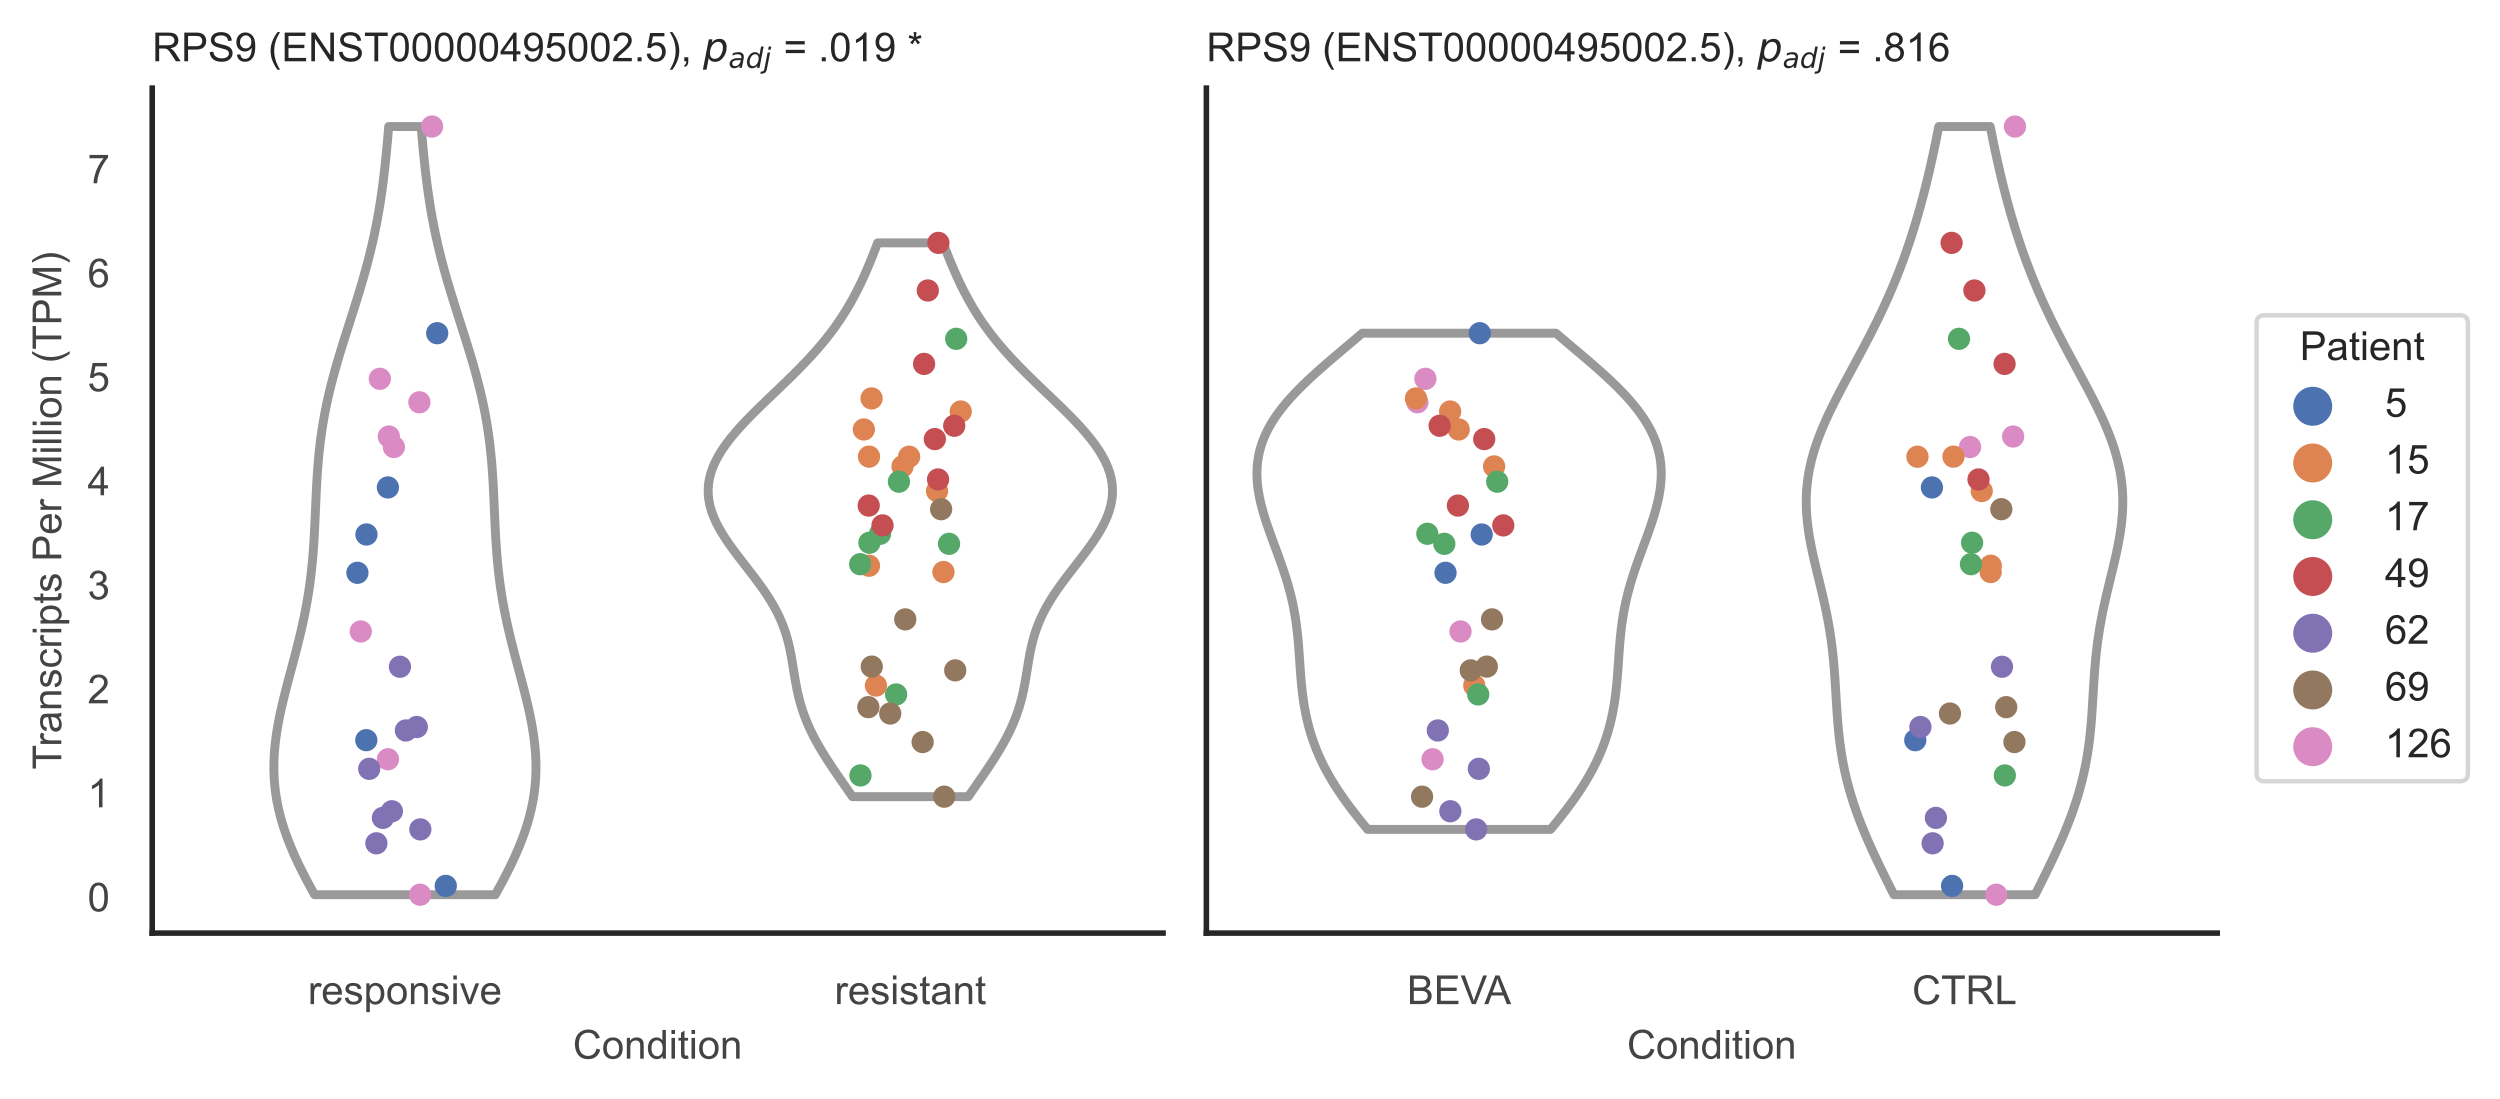 <?xml version="1.0" encoding="utf-8" standalone="no"?>
<!DOCTYPE svg PUBLIC "-//W3C//DTD SVG 1.1//EN"
  "http://www.w3.org/Graphics/SVG/1.1/DTD/svg11.dtd">
<!-- Created with matplotlib (https://matplotlib.org/) -->
<svg height="246.51pt" version="1.1" viewBox="0 0 560.891 246.51" width="560.891pt" xmlns="http://www.w3.org/2000/svg" xmlns:xlink="http://www.w3.org/1999/xlink">
 <defs>
  <style type="text/css">*{stroke-linecap:butt;stroke-linejoin:round;}</style>
 </defs>
 <g id="figure_1">
  <g id="patch_1">
   <path d="M 0 246.51 
L 560.891 246.51 
L 560.891 0 
L 0 0 
z
" style="fill:#ffffff;"/>
  </g>
  <g id="axes_1">
   <g id="patch_2">
    <path d="M 34.151 209.348 
L 260.939 209.348 
L 260.939 19.77 
L 34.151 19.77 
z
" style="fill:#ffffff;"/>
   </g>
   <g id="matplotlib.axis_1">
    <g id="xtick_1">
     <g id="text_1">
      <!-- responsive -->
      <g style="fill:#444444;" transform="translate(69.087 225.29)scale(0.09 -0.09)">
       <defs>
        <path d="M 6.5 0 
L 6.5 51.859 
L 14.406 51.859 
L 14.406 44 
Q 17.438 49.516 20 51.266 
Q 22.562 53.031 25.641 53.031 
Q 30.078 53.031 34.672 50.203 
L 31.641 42.047 
Q 28.422 43.953 25.203 43.953 
Q 22.312 43.953 20.016 42.219 
Q 17.719 40.484 16.75 37.406 
Q 15.281 32.719 15.281 27.156 
L 15.281 0 
z
" id="ArialMT-114"/>
        <path d="M 42.094 16.703 
L 51.172 15.578 
Q 49.031 7.625 43.219 3.219 
Q 37.406 -1.172 28.375 -1.172 
Q 17 -1.172 10.328 5.828 
Q 3.656 12.844 3.656 25.484 
Q 3.656 38.578 10.391 45.797 
Q 17.141 53.031 27.875 53.031 
Q 38.281 53.031 44.875 45.953 
Q 51.469 38.875 51.469 26.031 
Q 51.469 25.25 51.422 23.688 
L 12.75 23.688 
Q 13.234 15.141 17.578 10.594 
Q 21.922 6.062 28.422 6.062 
Q 33.25 6.062 36.672 8.594 
Q 40.094 11.141 42.094 16.703 
z
M 13.234 30.906 
L 42.188 30.906 
Q 41.609 37.453 38.875 40.719 
Q 34.672 45.797 27.984 45.797 
Q 21.922 45.797 17.797 41.75 
Q 13.672 37.703 13.234 30.906 
z
" id="ArialMT-101"/>
        <path d="M 3.078 15.484 
L 11.766 16.844 
Q 12.5 11.625 15.844 8.844 
Q 19.188 6.062 25.203 6.062 
Q 31.25 6.062 34.172 8.516 
Q 37.109 10.984 37.109 14.312 
Q 37.109 17.281 34.516 19 
Q 32.719 20.172 25.531 21.969 
Q 15.875 24.422 12.141 26.203 
Q 8.406 27.984 6.469 31.125 
Q 4.547 34.281 4.547 38.094 
Q 4.547 41.547 6.125 44.5 
Q 7.719 47.469 10.453 49.422 
Q 12.5 50.922 16.031 51.969 
Q 19.578 53.031 23.641 53.031 
Q 29.734 53.031 34.344 51.266 
Q 38.969 49.516 41.156 46.5 
Q 43.359 43.5 44.188 38.484 
L 35.594 37.312 
Q 35.016 41.312 32.203 43.547 
Q 29.391 45.797 24.266 45.797 
Q 18.219 45.797 15.625 43.797 
Q 13.031 41.797 13.031 39.109 
Q 13.031 37.406 14.109 36.031 
Q 15.188 34.625 17.484 33.688 
Q 18.797 33.203 25.25 31.453 
Q 34.578 28.953 38.25 27.359 
Q 41.938 25.781 44.031 22.75 
Q 46.141 19.734 46.141 15.234 
Q 46.141 10.844 43.578 6.953 
Q 41.016 3.078 36.172 0.953 
Q 31.344 -1.172 25.25 -1.172 
Q 15.141 -1.172 9.844 3.031 
Q 4.547 7.234 3.078 15.484 
z
" id="ArialMT-115"/>
        <path d="M 6.594 -19.875 
L 6.594 51.859 
L 14.594 51.859 
L 14.594 45.125 
Q 17.438 49.078 21 51.047 
Q 24.562 53.031 29.641 53.031 
Q 36.281 53.031 41.359 49.609 
Q 46.438 46.188 49.016 39.953 
Q 51.609 33.734 51.609 26.312 
Q 51.609 18.359 48.75 11.984 
Q 45.906 5.609 40.453 2.219 
Q 35.016 -1.172 29 -1.172 
Q 24.609 -1.172 21.109 0.688 
Q 17.625 2.547 15.375 5.375 
L 15.375 -19.875 
z
M 14.547 25.641 
Q 14.547 15.625 18.594 10.844 
Q 22.656 6.062 28.422 6.062 
Q 34.281 6.062 38.453 11.016 
Q 42.625 15.969 42.625 26.375 
Q 42.625 36.281 38.547 41.203 
Q 34.469 46.141 28.812 46.141 
Q 23.188 46.141 18.859 40.891 
Q 14.547 35.641 14.547 25.641 
z
" id="ArialMT-112"/>
        <path d="M 3.328 25.922 
Q 3.328 40.328 11.328 47.266 
Q 18.016 53.031 27.641 53.031 
Q 38.328 53.031 45.109 46.016 
Q 51.906 39.016 51.906 26.656 
Q 51.906 16.656 48.906 10.906 
Q 45.906 5.172 40.156 2 
Q 34.422 -1.172 27.641 -1.172 
Q 16.75 -1.172 10.031 5.812 
Q 3.328 12.797 3.328 25.922 
z
M 12.359 25.922 
Q 12.359 15.969 16.703 11.016 
Q 21.047 6.062 27.641 6.062 
Q 34.188 6.062 38.531 11.031 
Q 42.875 16.016 42.875 26.219 
Q 42.875 35.844 38.5 40.797 
Q 34.125 45.75 27.641 45.75 
Q 21.047 45.75 16.703 40.812 
Q 12.359 35.891 12.359 25.922 
z
" id="ArialMT-111"/>
        <path d="M 6.594 0 
L 6.594 51.859 
L 14.5 51.859 
L 14.5 44.484 
Q 20.219 53.031 31 53.031 
Q 35.688 53.031 39.625 51.344 
Q 43.562 49.656 45.516 46.922 
Q 47.469 44.188 48.25 40.438 
Q 48.734 37.984 48.734 31.891 
L 48.734 0 
L 39.938 0 
L 39.938 31.547 
Q 39.938 36.922 38.906 39.578 
Q 37.891 42.234 35.281 43.812 
Q 32.672 45.406 29.156 45.406 
Q 23.531 45.406 19.453 41.844 
Q 15.375 38.281 15.375 28.328 
L 15.375 0 
z
" id="ArialMT-110"/>
        <path d="M 6.641 61.469 
L 6.641 71.578 
L 15.438 71.578 
L 15.438 61.469 
z
M 6.641 0 
L 6.641 51.859 
L 15.438 51.859 
L 15.438 0 
z
" id="ArialMT-105"/>
        <path d="M 21 0 
L 1.266 51.859 
L 10.547 51.859 
L 21.688 20.797 
Q 23.484 15.766 25 10.359 
Q 26.172 14.453 28.266 20.219 
L 39.797 51.859 
L 48.828 51.859 
L 29.203 0 
z
" id="ArialMT-118"/>
       </defs>
       <use xlink:href="#ArialMT-114"/>
       <use x="33.301" xlink:href="#ArialMT-101"/>
       <use x="88.916" xlink:href="#ArialMT-115"/>
       <use x="138.916" xlink:href="#ArialMT-112"/>
       <use x="194.531" xlink:href="#ArialMT-111"/>
       <use x="250.146" xlink:href="#ArialMT-110"/>
       <use x="305.762" xlink:href="#ArialMT-115"/>
       <use x="355.762" xlink:href="#ArialMT-105"/>
       <use x="377.979" xlink:href="#ArialMT-118"/>
       <use x="427.979" xlink:href="#ArialMT-101"/>
      </g>
     </g>
    </g>
    <g id="xtick_2">
     <g id="text_2">
      <!-- resistant -->
      <g style="fill:#444444;" transform="translate(187.236 225.29)scale(0.09 -0.09)">
       <defs>
        <path d="M 25.781 7.859 
L 27.047 0.094 
Q 23.344 -0.688 20.406 -0.688 
Q 15.625 -0.688 12.984 0.828 
Q 10.359 2.344 9.281 4.812 
Q 8.203 7.281 8.203 15.188 
L 8.203 45.016 
L 1.766 45.016 
L 1.766 51.859 
L 8.203 51.859 
L 8.203 64.703 
L 16.938 69.969 
L 16.938 51.859 
L 25.781 51.859 
L 25.781 45.016 
L 16.938 45.016 
L 16.938 14.703 
Q 16.938 10.938 17.406 9.859 
Q 17.875 8.797 18.922 8.156 
Q 19.969 7.516 21.922 7.516 
Q 23.391 7.516 25.781 7.859 
z
" id="ArialMT-116"/>
        <path d="M 40.438 6.391 
Q 35.547 2.25 31.031 0.531 
Q 26.516 -1.172 21.344 -1.172 
Q 12.797 -1.172 8.203 3 
Q 3.609 7.172 3.609 13.672 
Q 3.609 17.484 5.344 20.625 
Q 7.078 23.781 9.891 25.688 
Q 12.703 27.594 16.219 28.562 
Q 18.797 29.25 24.031 29.891 
Q 34.672 31.156 39.703 32.906 
Q 39.75 34.719 39.75 35.203 
Q 39.75 40.578 37.25 42.781 
Q 33.891 45.75 27.25 45.75 
Q 21.047 45.75 18.094 43.578 
Q 15.141 41.406 13.719 35.891 
L 5.125 37.062 
Q 6.297 42.578 8.984 45.969 
Q 11.672 49.359 16.75 51.188 
Q 21.828 53.031 28.516 53.031 
Q 35.156 53.031 39.297 51.469 
Q 43.453 49.906 45.406 47.531 
Q 47.359 45.172 48.141 41.547 
Q 48.578 39.312 48.578 33.453 
L 48.578 21.734 
Q 48.578 9.469 49.141 6.219 
Q 49.703 2.984 51.375 0 
L 42.188 0 
Q 40.828 2.734 40.438 6.391 
z
M 39.703 26.031 
Q 34.906 24.078 25.344 22.703 
Q 19.922 21.922 17.672 20.938 
Q 15.438 19.969 14.203 18.094 
Q 12.984 16.219 12.984 13.922 
Q 12.984 10.406 15.641 8.062 
Q 18.312 5.719 23.438 5.719 
Q 28.516 5.719 32.469 7.938 
Q 36.422 10.156 38.281 14.016 
Q 39.703 17 39.703 22.797 
z
" id="ArialMT-97"/>
       </defs>
       <use xlink:href="#ArialMT-114"/>
       <use x="33.301" xlink:href="#ArialMT-101"/>
       <use x="88.916" xlink:href="#ArialMT-115"/>
       <use x="138.916" xlink:href="#ArialMT-105"/>
       <use x="161.133" xlink:href="#ArialMT-115"/>
       <use x="211.133" xlink:href="#ArialMT-116"/>
       <use x="238.916" xlink:href="#ArialMT-97"/>
       <use x="294.531" xlink:href="#ArialMT-110"/>
       <use x="350.146" xlink:href="#ArialMT-116"/>
      </g>
     </g>
    </g>
    <g id="text_3">
     <!-- Condition -->
     <g style="fill:#444444;" transform="translate(128.533 237.521)scale(0.09 -0.09)">
      <defs>
       <path d="M 58.797 25.094 
L 68.266 22.703 
Q 65.281 11.031 57.547 4.906 
Q 49.812 -1.219 38.625 -1.219 
Q 27.047 -1.219 19.797 3.484 
Q 12.547 8.203 8.766 17.141 
Q 4.984 26.078 4.984 36.328 
Q 4.984 47.516 9.25 55.828 
Q 13.531 64.156 21.406 68.469 
Q 29.297 72.797 38.766 72.797 
Q 49.516 72.797 56.828 67.328 
Q 64.156 61.859 67.047 51.953 
L 57.719 49.75 
Q 55.219 57.562 50.484 61.125 
Q 45.75 64.703 38.578 64.703 
Q 30.328 64.703 24.781 60.734 
Q 19.234 56.781 16.984 50.109 
Q 14.75 43.453 14.75 36.375 
Q 14.75 27.25 17.406 20.438 
Q 20.062 13.625 25.672 10.25 
Q 31.297 6.891 37.844 6.891 
Q 45.797 6.891 51.312 11.469 
Q 56.844 16.062 58.797 25.094 
z
" id="ArialMT-67"/>
       <path d="M 40.234 0 
L 40.234 6.547 
Q 35.297 -1.172 25.734 -1.172 
Q 19.531 -1.172 14.328 2.25 
Q 9.125 5.672 6.266 11.797 
Q 3.422 17.922 3.422 25.875 
Q 3.422 33.641 6 39.969 
Q 8.594 46.297 13.766 49.656 
Q 18.953 53.031 25.344 53.031 
Q 30.031 53.031 33.688 51.047 
Q 37.359 49.078 39.656 45.906 
L 39.656 71.578 
L 48.391 71.578 
L 48.391 0 
z
M 12.453 25.875 
Q 12.453 15.922 16.641 10.984 
Q 20.844 6.062 26.562 6.062 
Q 32.328 6.062 36.344 10.766 
Q 40.375 15.484 40.375 25.141 
Q 40.375 35.797 36.266 40.766 
Q 32.172 45.75 26.172 45.75 
Q 20.312 45.75 16.375 40.969 
Q 12.453 36.188 12.453 25.875 
z
" id="ArialMT-100"/>
      </defs>
      <use xlink:href="#ArialMT-67"/>
      <use x="72.217" xlink:href="#ArialMT-111"/>
      <use x="127.832" xlink:href="#ArialMT-110"/>
      <use x="183.447" xlink:href="#ArialMT-100"/>
      <use x="239.062" xlink:href="#ArialMT-105"/>
      <use x="261.279" xlink:href="#ArialMT-116"/>
      <use x="289.062" xlink:href="#ArialMT-105"/>
      <use x="311.279" xlink:href="#ArialMT-111"/>
      <use x="366.895" xlink:href="#ArialMT-110"/>
     </g>
    </g>
   </g>
   <g id="matplotlib.axis_2">
    <g id="ytick_1">
     <g id="text_4">
      <!-- 0 -->
      <g style="fill:#444444;" transform="translate(19.646 204.468)scale(0.09 -0.09)">
       <defs>
        <path d="M 4.156 35.297 
Q 4.156 48 6.766 55.734 
Q 9.375 63.484 14.516 67.672 
Q 19.672 71.875 27.484 71.875 
Q 33.25 71.875 37.594 69.547 
Q 41.938 67.234 44.766 62.859 
Q 47.609 58.5 49.219 52.219 
Q 50.828 45.953 50.828 35.297 
Q 50.828 22.703 48.234 14.969 
Q 45.656 7.234 40.5 3 
Q 35.359 -1.219 27.484 -1.219 
Q 17.141 -1.219 11.234 6.203 
Q 4.156 15.141 4.156 35.297 
z
M 13.188 35.297 
Q 13.188 17.672 17.312 11.828 
Q 21.438 6 27.484 6 
Q 33.547 6 37.672 11.859 
Q 41.797 17.719 41.797 35.297 
Q 41.797 52.984 37.672 58.781 
Q 33.547 64.594 27.391 64.594 
Q 21.344 64.594 17.719 59.469 
Q 13.188 52.938 13.188 35.297 
z
" id="ArialMT-48"/>
       </defs>
       <use xlink:href="#ArialMT-48"/>
      </g>
     </g>
    </g>
    <g id="ytick_2">
     <g id="text_5">
      <!-- 1 -->
      <g style="fill:#444444;" transform="translate(19.646 181.131)scale(0.09 -0.09)">
       <defs>
        <path d="M 37.25 0 
L 28.469 0 
L 28.469 56 
Q 25.297 52.984 20.141 49.953 
Q 14.984 46.922 10.891 45.406 
L 10.891 53.906 
Q 18.266 57.375 23.781 62.297 
Q 29.297 67.234 31.594 71.875 
L 37.25 71.875 
z
" id="ArialMT-49"/>
       </defs>
       <use xlink:href="#ArialMT-49"/>
      </g>
     </g>
    </g>
    <g id="ytick_3">
     <g id="text_6">
      <!-- 2 -->
      <g style="fill:#444444;" transform="translate(19.646 157.794)scale(0.09 -0.09)">
       <defs>
        <path d="M 50.344 8.453 
L 50.344 0 
L 3.031 0 
Q 2.938 3.172 4.047 6.109 
Q 5.859 10.938 9.828 15.625 
Q 13.812 20.312 21.344 26.469 
Q 33.016 36.031 37.109 41.625 
Q 41.219 47.219 41.219 52.203 
Q 41.219 57.422 37.469 61 
Q 33.734 64.594 27.734 64.594 
Q 21.391 64.594 17.578 60.781 
Q 13.766 56.984 13.719 50.25 
L 4.688 51.172 
Q 5.609 61.281 11.656 66.578 
Q 17.719 71.875 27.938 71.875 
Q 38.234 71.875 44.234 66.156 
Q 50.25 60.453 50.25 52 
Q 50.25 47.703 48.484 43.547 
Q 46.734 39.406 42.656 34.812 
Q 38.578 30.219 29.109 22.219 
Q 21.188 15.578 18.938 13.203 
Q 16.703 10.844 15.234 8.453 
z
" id="ArialMT-50"/>
       </defs>
       <use xlink:href="#ArialMT-50"/>
      </g>
     </g>
    </g>
    <g id="ytick_4">
     <g id="text_7">
      <!-- 3 -->
      <g style="fill:#444444;" transform="translate(19.646 134.458)scale(0.09 -0.09)">
       <defs>
        <path d="M 4.203 18.891 
L 12.984 20.062 
Q 14.5 12.594 18.141 9.297 
Q 21.781 6 27 6 
Q 33.203 6 37.469 10.297 
Q 41.75 14.594 41.75 20.953 
Q 41.75 27 37.797 30.922 
Q 33.844 34.859 27.734 34.859 
Q 25.25 34.859 21.531 33.891 
L 22.516 41.609 
Q 23.391 41.5 23.922 41.5 
Q 29.547 41.5 34.031 44.422 
Q 38.531 47.359 38.531 53.469 
Q 38.531 58.297 35.25 61.469 
Q 31.984 64.656 26.812 64.656 
Q 21.688 64.656 18.266 61.422 
Q 14.844 58.203 13.875 51.766 
L 5.078 53.328 
Q 6.688 62.156 12.391 67.016 
Q 18.109 71.875 26.609 71.875 
Q 32.469 71.875 37.391 69.359 
Q 42.328 66.844 44.938 62.5 
Q 47.562 58.156 47.562 53.266 
Q 47.562 48.641 45.062 44.828 
Q 42.578 41.016 37.703 38.766 
Q 44.047 37.312 47.562 32.688 
Q 51.078 28.078 51.078 21.141 
Q 51.078 11.766 44.234 5.25 
Q 37.406 -1.266 26.953 -1.266 
Q 17.531 -1.266 11.297 4.344 
Q 5.078 9.969 4.203 18.891 
z
" id="ArialMT-51"/>
       </defs>
       <use xlink:href="#ArialMT-51"/>
      </g>
     </g>
    </g>
    <g id="ytick_5">
     <g id="text_8">
      <!-- 4 -->
      <g style="fill:#444444;" transform="translate(19.646 111.121)scale(0.09 -0.09)">
       <defs>
        <path d="M 32.328 0 
L 32.328 17.141 
L 1.266 17.141 
L 1.266 25.203 
L 33.938 71.578 
L 41.109 71.578 
L 41.109 25.203 
L 50.781 25.203 
L 50.781 17.141 
L 41.109 17.141 
L 41.109 0 
z
M 32.328 25.203 
L 32.328 57.469 
L 9.906 25.203 
z
" id="ArialMT-52"/>
       </defs>
       <use xlink:href="#ArialMT-52"/>
      </g>
     </g>
    </g>
    <g id="ytick_6">
     <g id="text_9">
      <!-- 5 -->
      <g style="fill:#444444;" transform="translate(19.646 87.785)scale(0.09 -0.09)">
       <defs>
        <path d="M 4.156 18.75 
L 13.375 19.531 
Q 14.406 12.797 18.141 9.391 
Q 21.875 6 27.156 6 
Q 33.5 6 37.891 10.781 
Q 42.281 15.578 42.281 23.484 
Q 42.281 31 38.062 35.344 
Q 33.844 39.703 27 39.703 
Q 22.75 39.703 19.328 37.766 
Q 15.922 35.844 13.969 32.766 
L 5.719 33.844 
L 12.641 70.609 
L 48.25 70.609 
L 48.25 62.203 
L 19.672 62.203 
L 15.828 42.969 
Q 22.266 47.469 29.344 47.469 
Q 38.719 47.469 45.156 40.969 
Q 51.609 34.469 51.609 24.266 
Q 51.609 14.547 45.953 7.469 
Q 39.062 -1.219 27.156 -1.219 
Q 17.391 -1.219 11.203 4.25 
Q 5.031 9.719 4.156 18.75 
z
" id="ArialMT-53"/>
       </defs>
       <use xlink:href="#ArialMT-53"/>
      </g>
     </g>
    </g>
    <g id="ytick_7">
     <g id="text_10">
      <!-- 6 -->
      <g style="fill:#444444;" transform="translate(19.646 64.448)scale(0.09 -0.09)">
       <defs>
        <path d="M 49.75 54.047 
L 41.016 53.375 
Q 39.844 58.547 37.703 60.891 
Q 34.125 64.656 28.906 64.656 
Q 24.703 64.656 21.531 62.312 
Q 17.391 59.281 14.984 53.469 
Q 12.594 47.656 12.5 36.922 
Q 15.672 41.75 20.266 44.094 
Q 24.859 46.438 29.891 46.438 
Q 38.672 46.438 44.844 39.969 
Q 51.031 33.5 51.031 23.25 
Q 51.031 16.5 48.125 10.719 
Q 45.219 4.938 40.141 1.859 
Q 35.062 -1.219 28.609 -1.219 
Q 17.625 -1.219 10.688 6.859 
Q 3.766 14.938 3.766 33.5 
Q 3.766 54.25 11.422 63.672 
Q 18.109 71.875 29.438 71.875 
Q 37.891 71.875 43.281 67.141 
Q 48.688 62.406 49.75 54.047 
z
M 13.875 23.188 
Q 13.875 18.656 15.797 14.5 
Q 17.719 10.359 21.188 8.172 
Q 24.656 6 28.469 6 
Q 34.031 6 38.031 10.484 
Q 42.047 14.984 42.047 22.703 
Q 42.047 30.125 38.078 34.391 
Q 34.125 38.672 28.125 38.672 
Q 22.172 38.672 18.016 34.391 
Q 13.875 30.125 13.875 23.188 
z
" id="ArialMT-54"/>
       </defs>
       <use xlink:href="#ArialMT-54"/>
      </g>
     </g>
    </g>
    <g id="ytick_8">
     <g id="text_11">
      <!-- 7 -->
      <g style="fill:#444444;" transform="translate(19.646 41.112)scale(0.09 -0.09)">
       <defs>
        <path d="M 4.734 62.203 
L 4.734 70.656 
L 51.078 70.656 
L 51.078 63.812 
Q 44.234 56.547 37.516 44.484 
Q 30.812 32.422 27.156 19.672 
Q 24.516 10.688 23.781 0 
L 14.75 0 
Q 14.891 8.453 18.062 20.406 
Q 21.234 32.375 27.172 43.484 
Q 33.109 54.594 39.797 62.203 
z
" id="ArialMT-55"/>
       </defs>
       <use xlink:href="#ArialMT-55"/>
      </g>
     </g>
    </g>
    <g id="text_12">
     <!-- Transcripts Per Million (TPM) -->
     <g style="fill:#444444;" transform="translate(13.752 172.644)rotate(-90)scale(0.09 -0.09)">
      <defs>
       <path d="M 25.922 0 
L 25.922 63.141 
L 2.344 63.141 
L 2.344 71.578 
L 59.078 71.578 
L 59.078 63.141 
L 35.406 63.141 
L 35.406 0 
z
" id="ArialMT-84"/>
       <path d="M 40.438 19 
L 49.078 17.875 
Q 47.656 8.938 41.812 3.875 
Q 35.984 -1.172 27.484 -1.172 
Q 16.844 -1.172 10.375 5.781 
Q 3.906 12.75 3.906 25.734 
Q 3.906 34.125 6.688 40.422 
Q 9.469 46.734 15.156 49.875 
Q 20.844 53.031 27.547 53.031 
Q 35.984 53.031 41.359 48.75 
Q 46.734 44.484 48.25 36.625 
L 39.703 35.297 
Q 38.484 40.531 35.375 43.156 
Q 32.281 45.797 27.875 45.797 
Q 21.234 45.797 17.078 41.031 
Q 12.938 36.281 12.938 25.984 
Q 12.938 15.531 16.938 10.797 
Q 20.953 6.062 27.391 6.062 
Q 32.562 6.062 36.031 9.234 
Q 39.5 12.406 40.438 19 
z
" id="ArialMT-99"/>
       <path id="ArialMT-32"/>
       <path d="M 7.719 0 
L 7.719 71.578 
L 34.719 71.578 
Q 41.844 71.578 45.609 70.906 
Q 50.875 70.016 54.438 67.547 
Q 58.016 65.094 60.188 60.641 
Q 62.359 56.203 62.359 50.875 
Q 62.359 41.75 56.547 35.422 
Q 50.734 29.109 35.547 29.109 
L 17.188 29.109 
L 17.188 0 
z
M 17.188 37.547 
L 35.688 37.547 
Q 44.875 37.547 48.734 40.969 
Q 52.594 44.391 52.594 50.594 
Q 52.594 55.078 50.312 58.266 
Q 48.047 61.469 44.344 62.5 
Q 41.938 63.141 35.5 63.141 
L 17.188 63.141 
z
" id="ArialMT-80"/>
       <path d="M 7.422 0 
L 7.422 71.578 
L 21.688 71.578 
L 38.625 20.906 
Q 40.969 13.812 42.047 10.297 
Q 43.266 14.203 45.844 21.781 
L 62.984 71.578 
L 75.734 71.578 
L 75.734 0 
L 66.609 0 
L 66.609 59.906 
L 45.797 0 
L 37.25 0 
L 16.547 60.938 
L 16.547 0 
z
" id="ArialMT-77"/>
       <path d="M 6.391 0 
L 6.391 71.578 
L 15.188 71.578 
L 15.188 0 
z
" id="ArialMT-108"/>
       <path d="M 23.391 -21.047 
Q 16.109 -11.859 11.078 0.438 
Q 6.062 12.75 6.062 25.922 
Q 6.062 37.547 9.812 48.188 
Q 14.203 60.547 23.391 72.797 
L 29.688 72.797 
Q 23.781 62.641 21.875 58.297 
Q 18.891 51.562 17.188 44.234 
Q 15.094 35.109 15.094 25.875 
Q 15.094 2.391 29.688 -21.047 
z
" id="ArialMT-40"/>
       <path d="M 12.359 -21.047 
L 6.062 -21.047 
Q 20.656 2.391 20.656 25.875 
Q 20.656 35.062 18.562 44.094 
Q 16.891 51.422 13.922 58.156 
Q 12.016 62.547 6.062 72.797 
L 12.359 72.797 
Q 21.531 60.547 25.922 48.188 
Q 29.688 37.547 29.688 25.922 
Q 29.688 12.75 24.625 0.438 
Q 19.578 -11.859 12.359 -21.047 
z
" id="ArialMT-41"/>
      </defs>
      <use xlink:href="#ArialMT-84"/>
      <use x="57.334" xlink:href="#ArialMT-114"/>
      <use x="90.635" xlink:href="#ArialMT-97"/>
      <use x="146.25" xlink:href="#ArialMT-110"/>
      <use x="201.865" xlink:href="#ArialMT-115"/>
      <use x="251.865" xlink:href="#ArialMT-99"/>
      <use x="301.865" xlink:href="#ArialMT-114"/>
      <use x="335.166" xlink:href="#ArialMT-105"/>
      <use x="357.383" xlink:href="#ArialMT-112"/>
      <use x="412.998" xlink:href="#ArialMT-116"/>
      <use x="440.781" xlink:href="#ArialMT-115"/>
      <use x="490.781" xlink:href="#ArialMT-32"/>
      <use x="518.564" xlink:href="#ArialMT-80"/>
      <use x="585.264" xlink:href="#ArialMT-101"/>
      <use x="640.879" xlink:href="#ArialMT-114"/>
      <use x="674.18" xlink:href="#ArialMT-32"/>
      <use x="701.963" xlink:href="#ArialMT-77"/>
      <use x="785.264" xlink:href="#ArialMT-105"/>
      <use x="807.48" xlink:href="#ArialMT-108"/>
      <use x="829.697" xlink:href="#ArialMT-108"/>
      <use x="851.914" xlink:href="#ArialMT-105"/>
      <use x="874.131" xlink:href="#ArialMT-111"/>
      <use x="929.746" xlink:href="#ArialMT-110"/>
      <use x="985.361" xlink:href="#ArialMT-32"/>
      <use x="1013.145" xlink:href="#ArialMT-40"/>
      <use x="1046.445" xlink:href="#ArialMT-84"/>
      <use x="1107.529" xlink:href="#ArialMT-80"/>
      <use x="1174.229" xlink:href="#ArialMT-77"/>
      <use x="1257.529" xlink:href="#ArialMT-41"/>
     </g>
    </g>
   </g>
   <g id="PolyCollection_1">
    <defs>
     <path d="M 111.122 -45.779 
L 70.574 -45.779 
L 69.615 -47.52 
L 68.684 -49.26 
L 67.786 -51.001 
L 66.93 -52.742 
L 66.119 -54.483 
L 65.361 -56.224 
L 64.66 -57.965 
L 64.021 -59.706 
L 63.447 -61.446 
L 62.942 -63.187 
L 62.509 -64.928 
L 62.15 -66.669 
L 61.864 -68.41 
L 61.653 -70.151 
L 61.516 -71.891 
L 61.45 -73.632 
L 61.455 -75.373 
L 61.526 -77.114 
L 61.661 -78.855 
L 61.854 -80.596 
L 62.102 -82.337 
L 62.398 -84.077 
L 62.736 -85.818 
L 63.112 -87.559 
L 63.518 -89.3 
L 63.948 -91.041 
L 64.396 -92.782 
L 64.856 -94.522 
L 65.322 -96.263 
L 65.787 -98.004 
L 66.247 -99.745 
L 66.697 -101.486 
L 67.131 -103.227 
L 67.547 -104.968 
L 67.94 -106.708 
L 68.308 -108.449 
L 68.65 -110.19 
L 68.962 -111.931 
L 69.246 -113.672 
L 69.5 -115.413 
L 69.725 -117.153 
L 69.923 -118.894 
L 70.095 -120.635 
L 70.242 -122.376 
L 70.369 -124.117 
L 70.478 -125.858 
L 70.573 -127.599 
L 70.657 -129.339 
L 70.734 -131.08 
L 70.809 -132.821 
L 70.885 -134.562 
L 70.967 -136.303 
L 71.058 -138.044 
L 71.163 -139.784 
L 71.286 -141.525 
L 71.429 -143.266 
L 71.595 -145.007 
L 71.788 -146.748 
L 72.009 -148.489 
L 72.26 -150.229 
L 72.542 -151.97 
L 72.855 -153.711 
L 73.2 -155.452 
L 73.576 -157.193 
L 73.981 -158.934 
L 74.415 -160.675 
L 74.876 -162.415 
L 75.359 -164.156 
L 75.864 -165.897 
L 76.386 -167.638 
L 76.923 -169.379 
L 77.47 -171.12 
L 78.023 -172.86 
L 78.58 -174.601 
L 79.135 -176.342 
L 79.686 -178.083 
L 80.229 -179.824 
L 80.76 -181.565 
L 81.277 -183.306 
L 81.776 -185.046 
L 82.256 -186.787 
L 82.714 -188.528 
L 83.149 -190.269 
L 83.561 -192.01 
L 83.947 -193.751 
L 84.309 -195.491 
L 84.646 -197.232 
L 84.958 -198.973 
L 85.248 -200.714 
L 85.515 -202.455 
L 85.762 -204.196 
L 85.989 -205.937 
L 86.2 -207.677 
L 86.395 -209.418 
L 86.576 -211.159 
L 86.747 -212.9 
L 86.907 -214.641 
L 87.06 -216.382 
L 87.207 -218.122 
L 94.489 -218.122 
L 94.489 -218.122 
L 94.636 -216.382 
L 94.788 -214.641 
L 94.949 -212.9 
L 95.119 -211.159 
L 95.301 -209.418 
L 95.496 -207.677 
L 95.706 -205.937 
L 95.934 -204.196 
L 96.181 -202.455 
L 96.448 -200.714 
L 96.737 -198.973 
L 97.05 -197.232 
L 97.387 -195.491 
L 97.748 -193.751 
L 98.135 -192.01 
L 98.546 -190.269 
L 98.981 -188.528 
L 99.44 -186.787 
L 99.92 -185.046 
L 100.419 -183.306 
L 100.936 -181.565 
L 101.467 -179.824 
L 102.009 -178.083 
L 102.56 -176.342 
L 103.116 -174.601 
L 103.672 -172.86 
L 104.226 -171.12 
L 104.773 -169.379 
L 105.309 -167.638 
L 105.831 -165.897 
L 106.336 -164.156 
L 106.82 -162.415 
L 107.28 -160.675 
L 107.714 -158.934 
L 108.12 -157.193 
L 108.496 -155.452 
L 108.841 -153.711 
L 109.154 -151.97 
L 109.436 -150.229 
L 109.687 -148.489 
L 109.908 -146.748 
L 110.1 -145.007 
L 110.267 -143.266 
L 110.41 -141.525 
L 110.532 -139.784 
L 110.637 -138.044 
L 110.729 -136.303 
L 110.811 -134.562 
L 110.887 -132.821 
L 110.962 -131.08 
L 111.039 -129.339 
L 111.123 -127.599 
L 111.217 -125.858 
L 111.326 -124.117 
L 111.453 -122.376 
L 111.601 -120.635 
L 111.773 -118.894 
L 111.97 -117.153 
L 112.196 -115.413 
L 112.45 -113.672 
L 112.733 -111.931 
L 113.046 -110.19 
L 113.387 -108.449 
L 113.755 -106.708 
L 114.149 -104.968 
L 114.564 -103.227 
L 114.999 -101.486 
L 115.448 -99.745 
L 115.908 -98.004 
L 116.374 -96.263 
L 116.839 -94.522 
L 117.299 -92.782 
L 117.748 -91.041 
L 118.178 -89.3 
L 118.584 -87.559 
L 118.959 -85.818 
L 119.298 -84.077 
L 119.594 -82.337 
L 119.841 -80.596 
L 120.035 -78.855 
L 120.169 -77.114 
L 120.241 -75.373 
L 120.245 -73.632 
L 120.18 -71.891 
L 120.042 -70.151 
L 119.831 -68.41 
L 119.546 -66.669 
L 119.186 -64.928 
L 118.753 -63.187 
L 118.249 -61.446 
L 117.675 -59.706 
L 117.036 -57.965 
L 116.335 -56.224 
L 115.576 -54.483 
L 114.766 -52.742 
L 113.909 -51.001 
L 113.012 -49.26 
L 112.081 -47.52 
L 111.122 -45.779 
z
" id="mf2c9c7fdda" style="stroke:#999999;stroke-width:2;"/>
    </defs>
    <g clip-path="url(#ped5892be37)">
     <use style="fill:#ffffff;stroke:#999999;stroke-width:2;" x="0" xlink:href="#mf2c9c7fdda" y="246.51"/>
    </g>
   </g>
   <g id="PolyCollection_2">
    <defs>
     <path d="M 217.23 -67.769 
L 191.254 -67.769 
L 190.383 -69.024 
L 189.508 -70.279 
L 188.635 -71.534 
L 187.77 -72.789 
L 186.917 -74.044 
L 186.083 -75.299 
L 185.273 -76.554 
L 184.494 -77.809 
L 183.749 -79.064 
L 183.045 -80.319 
L 182.385 -81.574 
L 181.772 -82.829 
L 181.208 -84.084 
L 180.696 -85.339 
L 180.234 -86.594 
L 179.823 -87.849 
L 179.458 -89.104 
L 179.138 -90.359 
L 178.856 -91.614 
L 178.606 -92.869 
L 178.381 -94.124 
L 178.172 -95.38 
L 177.971 -96.635 
L 177.766 -97.89 
L 177.549 -99.145 
L 177.309 -100.4 
L 177.037 -101.655 
L 176.725 -102.91 
L 176.364 -104.165 
L 175.947 -105.42 
L 175.47 -106.675 
L 174.929 -107.93 
L 174.322 -109.185 
L 173.65 -110.44 
L 172.915 -111.695 
L 172.121 -112.95 
L 171.274 -114.205 
L 170.38 -115.46 
L 169.45 -116.715 
L 168.494 -117.97 
L 167.522 -119.225 
L 166.547 -120.48 
L 165.582 -121.735 
L 164.638 -122.991 
L 163.729 -124.246 
L 162.867 -125.501 
L 162.065 -126.756 
L 161.332 -128.011 
L 160.679 -129.266 
L 160.116 -130.521 
L 159.651 -131.776 
L 159.29 -133.031 
L 159.04 -134.286 
L 158.903 -135.541 
L 158.884 -136.796 
L 158.984 -138.051 
L 159.203 -139.306 
L 159.54 -140.561 
L 159.992 -141.816 
L 160.557 -143.071 
L 161.228 -144.326 
L 162.001 -145.581 
L 162.869 -146.836 
L 163.824 -148.091 
L 164.858 -149.347 
L 165.961 -150.602 
L 167.124 -151.857 
L 168.338 -153.112 
L 169.591 -154.367 
L 170.874 -155.622 
L 172.177 -156.877 
L 173.491 -158.132 
L 174.804 -159.387 
L 176.11 -160.642 
L 177.4 -161.897 
L 178.666 -163.152 
L 179.902 -164.407 
L 181.103 -165.662 
L 182.263 -166.917 
L 183.38 -168.172 
L 184.451 -169.427 
L 185.473 -170.682 
L 186.447 -171.937 
L 187.372 -173.192 
L 188.25 -174.447 
L 189.081 -175.702 
L 189.868 -176.958 
L 190.613 -178.213 
L 191.319 -179.468 
L 191.989 -180.723 
L 192.627 -181.978 
L 193.235 -183.233 
L 193.817 -184.488 
L 194.375 -185.743 
L 194.912 -186.998 
L 195.431 -188.253 
L 195.932 -189.508 
L 196.419 -190.763 
L 196.893 -192.018 
L 211.591 -192.018 
L 211.591 -192.018 
L 212.064 -190.763 
L 212.551 -189.508 
L 213.053 -188.253 
L 213.572 -186.998 
L 214.109 -185.743 
L 214.667 -184.488 
L 215.249 -183.233 
L 215.857 -181.978 
L 216.494 -180.723 
L 217.165 -179.468 
L 217.871 -178.213 
L 218.616 -176.958 
L 219.403 -175.702 
L 220.234 -174.447 
L 221.112 -173.192 
L 222.037 -171.937 
L 223.011 -170.682 
L 224.033 -169.427 
L 225.104 -168.172 
L 226.221 -166.917 
L 227.381 -165.662 
L 228.582 -164.407 
L 229.818 -163.152 
L 231.084 -161.897 
L 232.374 -160.642 
L 233.679 -159.387 
L 234.993 -158.132 
L 236.306 -156.877 
L 237.609 -155.622 
L 238.893 -154.367 
L 240.146 -153.112 
L 241.359 -151.857 
L 242.523 -150.602 
L 243.626 -149.347 
L 244.659 -148.091 
L 245.614 -146.836 
L 246.482 -145.581 
L 247.255 -144.326 
L 247.927 -143.071 
L 248.492 -141.816 
L 248.944 -140.561 
L 249.281 -139.306 
L 249.5 -138.051 
L 249.599 -136.796 
L 249.58 -135.541 
L 249.444 -134.286 
L 249.194 -133.031 
L 248.833 -131.776 
L 248.367 -130.521 
L 247.805 -129.266 
L 247.152 -128.011 
L 246.419 -126.756 
L 245.616 -125.501 
L 244.754 -124.246 
L 243.846 -122.991 
L 242.902 -121.735 
L 241.936 -120.48 
L 240.961 -119.225 
L 239.99 -117.97 
L 239.033 -116.715 
L 238.103 -115.46 
L 237.21 -114.205 
L 236.363 -112.95 
L 235.568 -111.695 
L 234.833 -110.44 
L 234.161 -109.185 
L 233.555 -107.93 
L 233.014 -106.675 
L 232.537 -105.42 
L 232.12 -104.165 
L 231.759 -102.91 
L 231.446 -101.655 
L 231.175 -100.4 
L 230.935 -99.145 
L 230.718 -97.89 
L 230.513 -96.635 
L 230.311 -95.38 
L 230.103 -94.124 
L 229.877 -92.869 
L 229.628 -91.614 
L 229.346 -90.359 
L 229.025 -89.104 
L 228.661 -87.849 
L 228.25 -86.594 
L 227.788 -85.339 
L 227.276 -84.084 
L 226.712 -82.829 
L 226.099 -81.574 
L 225.439 -80.319 
L 224.734 -79.064 
L 223.99 -77.809 
L 223.211 -76.554 
L 222.401 -75.299 
L 221.567 -74.044 
L 220.714 -72.789 
L 219.848 -71.534 
L 218.975 -70.279 
L 218.101 -69.024 
L 217.23 -67.769 
z
" id="m499bc8073d" style="stroke:#999999;stroke-width:2;"/>
    </defs>
    <g clip-path="url(#ped5892be37)">
     <use style="fill:#ffffff;stroke:#999999;stroke-width:2;" x="0" xlink:href="#m499bc8073d" y="246.51"/>
    </g>
   </g>
   <g id="PathCollection_1"/>
   <g id="PathCollection_2"/>
   <g id="PathCollection_3"/>
   <g id="PathCollection_4"/>
   <g id="PathCollection_5"/>
   <g id="PathCollection_6"/>
   <g id="PathCollection_7"/>
   <g id="patch_3">
    <path d="M 34.151 209.348 
L 34.151 19.77 
" style="fill:none;stroke:#262626;stroke-linecap:square;stroke-linejoin:miter;stroke-width:1.25;"/>
   </g>
   <g id="patch_4">
    <path d="M 34.151 209.348 
L 260.939 209.348 
" style="fill:none;stroke:#262626;stroke-linecap:square;stroke-linejoin:miter;stroke-width:1.25;"/>
   </g>
   <g id="PathCollection_8">
    <defs>
     <path d="M 0 2.5 
C 0.663 2.5 1.299 2.237 1.768 1.768 
C 2.237 1.299 2.5 0.663 2.5 -0 
C 2.5 -0.663 2.237 -1.299 1.768 -1.768 
C 1.299 -2.237 0.663 -2.5 0 -2.5 
C -0.663 -2.5 -1.299 -2.237 -1.768 -1.768 
C -2.237 -1.299 -2.5 -0.663 -2.5 0 
C -2.5 0.663 -2.237 1.299 -1.768 1.768 
C -1.299 2.237 -0.663 2.5 0 2.5 
z
" id="C0_0_89ee5e65f5"/>
    </defs>
    <g clip-path="url(#ped5892be37)">
     <use style="fill:#da8bc3;" x="80.941" xlink:href="#C0_0_89ee5e65f5" y="141.677"/>
    </g>
    <g clip-path="url(#ped5892be37)">
     <use style="fill:#da8bc3;" x="94.091" xlink:href="#C0_0_89ee5e65f5" y="90.257"/>
    </g>
    <g clip-path="url(#ped5892be37)">
     <use style="fill:#da8bc3;" x="87.041" xlink:href="#C0_0_89ee5e65f5" y="170.342"/>
    </g>
    <g clip-path="url(#ped5892be37)">
     <use style="fill:#da8bc3;" x="85.215" xlink:href="#C0_0_89ee5e65f5" y="84.984"/>
    </g>
    <g clip-path="url(#ped5892be37)">
     <use style="fill:#da8bc3;" x="87.24" xlink:href="#C0_0_89ee5e65f5" y="97.936"/>
    </g>
    <g clip-path="url(#ped5892be37)">
     <use style="fill:#da8bc3;" x="94.26" xlink:href="#C0_0_89ee5e65f5" y="200.731"/>
    </g>
    <g clip-path="url(#ped5892be37)">
     <use style="fill:#da8bc3;" x="88.366" xlink:href="#C0_0_89ee5e65f5" y="100.291"/>
    </g>
    <g clip-path="url(#ped5892be37)">
     <use style="fill:#da8bc3;" x="96.934" xlink:href="#C0_0_89ee5e65f5" y="28.387"/>
    </g>
    <g clip-path="url(#ped5892be37)">
     <use style="fill:#4c72b0;" x="82.217" xlink:href="#C0_0_89ee5e65f5" y="119.915"/>
    </g>
    <g clip-path="url(#ped5892be37)">
     <use style="fill:#4c72b0;" x="80.189" xlink:href="#C0_0_89ee5e65f5" y="128.509"/>
    </g>
    <g clip-path="url(#ped5892be37)">
     <use style="fill:#4c72b0;" x="98.089" xlink:href="#C0_0_89ee5e65f5" y="74.755"/>
    </g>
    <g clip-path="url(#ped5892be37)">
     <use style="fill:#4c72b0;" x="100.013" xlink:href="#C0_0_89ee5e65f5" y="198.755"/>
    </g>
    <g clip-path="url(#ped5892be37)">
     <use style="fill:#4c72b0;" x="82.182" xlink:href="#C0_0_89ee5e65f5" y="166.062"/>
    </g>
    <g clip-path="url(#ped5892be37)">
     <use style="fill:#4c72b0;" x="87.028" xlink:href="#C0_0_89ee5e65f5" y="109.362"/>
    </g>
    <g clip-path="url(#ped5892be37)">
     <use style="fill:#8172b3;" x="82.837" xlink:href="#C0_0_89ee5e65f5" y="172.493"/>
    </g>
    <g clip-path="url(#ped5892be37)">
     <use style="fill:#8172b3;" x="94.304" xlink:href="#C0_0_89ee5e65f5" y="186.077"/>
    </g>
    <g clip-path="url(#ped5892be37)">
     <use style="fill:#8172b3;" x="91.066" xlink:href="#C0_0_89ee5e65f5" y="163.88"/>
    </g>
    <g clip-path="url(#ped5892be37)">
     <use style="fill:#8172b3;" x="87.92" xlink:href="#C0_0_89ee5e65f5" y="182.01"/>
    </g>
    <g clip-path="url(#ped5892be37)">
     <use style="fill:#8172b3;" x="84.444" xlink:href="#C0_0_89ee5e65f5" y="189.201"/>
    </g>
    <g clip-path="url(#ped5892be37)">
     <use style="fill:#8172b3;" x="93.513" xlink:href="#C0_0_89ee5e65f5" y="163.105"/>
    </g>
    <g clip-path="url(#ped5892be37)">
     <use style="fill:#8172b3;" x="85.908" xlink:href="#C0_0_89ee5e65f5" y="183.497"/>
    </g>
    <g clip-path="url(#ped5892be37)">
     <use style="fill:#8172b3;" x="89.729" xlink:href="#C0_0_89ee5e65f5" y="149.593"/>
    </g>
   </g>
   <g id="PathCollection_9">
    <defs>
     <path d="M 0 2.5 
C 0.663 2.5 1.299 2.237 1.768 1.768 
C 2.237 1.299 2.5 0.663 2.5 -0 
C 2.5 -0.663 2.237 -1.299 1.768 -1.768 
C 1.299 -2.237 0.663 -2.5 0 -2.5 
C -0.663 -2.5 -1.299 -2.237 -1.768 -1.768 
C -2.237 -1.299 -2.5 -0.663 -2.5 0 
C -2.5 0.663 -2.237 1.299 -1.768 1.768 
C -1.299 2.237 -0.663 2.5 0 2.5 
z
" id="C1_0_b1f6adb50e"/>
    </defs>
    <g clip-path="url(#ped5892be37)">
     <use style="fill:#dd8452;" x="195.546" xlink:href="#C1_0_b1f6adb50e" y="89.388"/>
    </g>
    <g clip-path="url(#ped5892be37)">
     <use style="fill:#dd8452;" x="215.551" xlink:href="#C1_0_b1f6adb50e" y="92.324"/>
    </g>
    <g clip-path="url(#ped5892be37)">
     <use style="fill:#dd8452;" x="202.492" xlink:href="#C1_0_b1f6adb50e" y="104.64"/>
    </g>
    <g clip-path="url(#ped5892be37)">
     <use style="fill:#dd8452;" x="196.52" xlink:href="#C1_0_b1f6adb50e" y="153.812"/>
    </g>
    <g clip-path="url(#ped5892be37)">
     <use style="fill:#dd8452;" x="193.809" xlink:href="#C1_0_b1f6adb50e" y="96.355"/>
    </g>
    <g clip-path="url(#ped5892be37)">
     <use style="fill:#dd8452;" x="211.666" xlink:href="#C1_0_b1f6adb50e" y="128.341"/>
    </g>
    <g clip-path="url(#ped5892be37)">
     <use style="fill:#dd8452;" x="194.961" xlink:href="#C1_0_b1f6adb50e" y="126.924"/>
    </g>
    <g clip-path="url(#ped5892be37)">
     <use style="fill:#dd8452;" x="194.97" xlink:href="#C1_0_b1f6adb50e" y="102.45"/>
    </g>
    <g clip-path="url(#ped5892be37)">
     <use style="fill:#dd8452;" x="210.232" xlink:href="#C1_0_b1f6adb50e" y="110.168"/>
    </g>
    <g clip-path="url(#ped5892be37)">
     <use style="fill:#dd8452;" x="203.965" xlink:href="#C1_0_b1f6adb50e" y="102.467"/>
    </g>
    <g clip-path="url(#ped5892be37)">
     <use style="fill:#55a868;" x="212.925" xlink:href="#C1_0_b1f6adb50e" y="122.01"/>
    </g>
    <g clip-path="url(#ped5892be37)">
     <use style="fill:#55a868;" x="201.054" xlink:href="#C1_0_b1f6adb50e" y="155.8"/>
    </g>
    <g clip-path="url(#ped5892be37)">
     <use style="fill:#55a868;" x="197.445" xlink:href="#C1_0_b1f6adb50e" y="119.756"/>
    </g>
    <g clip-path="url(#ped5892be37)">
     <use style="fill:#55a868;" x="201.679" xlink:href="#C1_0_b1f6adb50e" y="108.073"/>
    </g>
    <g clip-path="url(#ped5892be37)">
     <use style="fill:#55a868;" x="192.989" xlink:href="#C1_0_b1f6adb50e" y="126.579"/>
    </g>
    <g clip-path="url(#ped5892be37)">
     <use style="fill:#55a868;" x="193.054" xlink:href="#C1_0_b1f6adb50e" y="173.975"/>
    </g>
    <g clip-path="url(#ped5892be37)">
     <use style="fill:#55a868;" x="195.057" xlink:href="#C1_0_b1f6adb50e" y="121.767"/>
    </g>
    <g clip-path="url(#ped5892be37)">
     <use style="fill:#55a868;" x="214.53" xlink:href="#C1_0_b1f6adb50e" y="76.019"/>
    </g>
    <g clip-path="url(#ped5892be37)">
     <use style="fill:#c44e52;" x="197.997" xlink:href="#C1_0_b1f6adb50e" y="117.877"/>
    </g>
    <g clip-path="url(#ped5892be37)">
     <use style="fill:#c44e52;" x="209.736" xlink:href="#C1_0_b1f6adb50e" y="98.51"/>
    </g>
    <g clip-path="url(#ped5892be37)">
     <use style="fill:#c44e52;" x="214.087" xlink:href="#C1_0_b1f6adb50e" y="95.523"/>
    </g>
    <g clip-path="url(#ped5892be37)">
     <use style="fill:#c44e52;" x="194.899" xlink:href="#C1_0_b1f6adb50e" y="113.429"/>
    </g>
    <g clip-path="url(#ped5892be37)">
     <use style="fill:#c44e52;" x="207.323" xlink:href="#C1_0_b1f6adb50e" y="81.643"/>
    </g>
    <g clip-path="url(#ped5892be37)">
     <use style="fill:#c44e52;" x="208.155" xlink:href="#C1_0_b1f6adb50e" y="65.173"/>
    </g>
    <g clip-path="url(#ped5892be37)">
     <use style="fill:#c44e52;" x="210.459" xlink:href="#C1_0_b1f6adb50e" y="107.569"/>
    </g>
    <g clip-path="url(#ped5892be37)">
     <use style="fill:#c44e52;" x="210.532" xlink:href="#C1_0_b1f6adb50e" y="54.492"/>
    </g>
    <g clip-path="url(#ped5892be37)">
     <use style="fill:#937860;" x="203.103" xlink:href="#C1_0_b1f6adb50e" y="138.963"/>
    </g>
    <g clip-path="url(#ped5892be37)">
     <use style="fill:#937860;" x="195.584" xlink:href="#C1_0_b1f6adb50e" y="149.555"/>
    </g>
    <g clip-path="url(#ped5892be37)">
     <use style="fill:#937860;" x="211.844" xlink:href="#C1_0_b1f6adb50e" y="178.741"/>
    </g>
    <g clip-path="url(#ped5892be37)">
     <use style="fill:#937860;" x="214.313" xlink:href="#C1_0_b1f6adb50e" y="150.401"/>
    </g>
    <g clip-path="url(#ped5892be37)">
     <use style="fill:#937860;" x="207.001" xlink:href="#C1_0_b1f6adb50e" y="166.481"/>
    </g>
    <g clip-path="url(#ped5892be37)">
     <use style="fill:#937860;" x="199.728" xlink:href="#C1_0_b1f6adb50e" y="160.084"/>
    </g>
    <g clip-path="url(#ped5892be37)">
     <use style="fill:#937860;" x="194.821" xlink:href="#C1_0_b1f6adb50e" y="158.653"/>
    </g>
    <g clip-path="url(#ped5892be37)">
     <use style="fill:#937860;" x="211.149" xlink:href="#C1_0_b1f6adb50e" y="114.24"/>
    </g>
   </g>
   <g id="text_13">
    <!-- RPS9 (ENST00000495002.5), $p_{adj}$ = .019 * -->
    <g style="fill:#262626;" transform="translate(34.151 13.77)scale(0.09 -0.09)">
     <defs>
      <path d="M 7.859 0 
L 7.859 71.578 
L 39.594 71.578 
Q 49.172 71.578 54.141 69.641 
Q 59.125 67.719 62.109 62.828 
Q 65.094 57.953 65.094 52.047 
Q 65.094 44.438 60.156 39.203 
Q 55.219 33.984 44.922 32.562 
Q 48.688 30.766 50.641 29 
Q 54.781 25.203 58.5 19.484 
L 70.953 0 
L 59.031 0 
L 49.562 14.891 
Q 45.406 21.344 42.719 24.75 
Q 40.047 28.172 37.922 29.531 
Q 35.797 30.906 33.594 31.453 
Q 31.984 31.781 28.328 31.781 
L 17.328 31.781 
L 17.328 0 
z
M 17.328 39.984 
L 37.703 39.984 
Q 44.188 39.984 47.844 41.328 
Q 51.516 42.672 53.422 45.625 
Q 55.328 48.578 55.328 52.047 
Q 55.328 57.125 51.641 60.391 
Q 47.953 63.672 39.984 63.672 
L 17.328 63.672 
z
" id="ArialMT-82"/>
      <path d="M 4.5 23 
L 13.422 23.781 
Q 14.062 18.406 16.375 14.969 
Q 18.703 11.531 23.578 9.406 
Q 28.469 7.281 34.578 7.281 
Q 39.984 7.281 44.141 8.891 
Q 48.297 10.5 50.312 13.297 
Q 52.344 16.109 52.344 19.438 
Q 52.344 22.797 50.391 25.312 
Q 48.438 27.828 43.953 29.547 
Q 41.062 30.672 31.203 33.031 
Q 21.344 35.406 17.391 37.5 
Q 12.25 40.188 9.734 44.156 
Q 7.234 48.141 7.234 53.078 
Q 7.234 58.5 10.297 63.203 
Q 13.375 67.922 19.281 70.359 
Q 25.203 72.797 32.422 72.797 
Q 40.375 72.797 46.453 70.234 
Q 52.547 67.672 55.812 62.688 
Q 59.078 57.719 59.328 51.422 
L 50.25 50.734 
Q 49.516 57.516 45.281 60.984 
Q 41.062 64.453 32.812 64.453 
Q 24.219 64.453 20.281 61.297 
Q 16.359 58.156 16.359 53.719 
Q 16.359 49.859 19.141 47.359 
Q 21.875 44.875 33.422 42.266 
Q 44.969 39.656 49.266 37.703 
Q 55.516 34.812 58.484 30.391 
Q 61.469 25.984 61.469 20.219 
Q 61.469 14.5 58.203 9.438 
Q 54.938 4.391 48.797 1.578 
Q 42.672 -1.219 35.016 -1.219 
Q 25.297 -1.219 18.719 1.609 
Q 12.156 4.438 8.422 10.125 
Q 4.688 15.828 4.5 23 
z
" id="ArialMT-83"/>
      <path d="M 5.469 16.547 
L 13.922 17.328 
Q 14.984 11.375 18.016 8.688 
Q 21.047 6 25.781 6 
Q 29.828 6 32.875 7.859 
Q 35.938 9.719 37.891 12.812 
Q 39.844 15.922 41.156 21.188 
Q 42.484 26.469 42.484 31.938 
Q 42.484 32.516 42.438 33.688 
Q 39.797 29.5 35.234 26.875 
Q 30.672 24.266 25.344 24.266 
Q 16.453 24.266 10.297 30.703 
Q 4.156 37.156 4.156 47.703 
Q 4.156 58.594 10.578 65.234 
Q 17 71.875 26.656 71.875 
Q 33.641 71.875 39.422 68.109 
Q 45.219 64.359 48.219 57.391 
Q 51.219 50.438 51.219 37.25 
Q 51.219 23.531 48.234 15.406 
Q 45.266 7.281 39.375 3.031 
Q 33.5 -1.219 25.594 -1.219 
Q 17.188 -1.219 11.859 3.438 
Q 6.547 8.109 5.469 16.547 
z
M 41.453 48.141 
Q 41.453 55.719 37.422 60.156 
Q 33.406 64.594 27.734 64.594 
Q 21.875 64.594 17.531 59.812 
Q 13.188 55.031 13.188 47.406 
Q 13.188 40.578 17.312 36.297 
Q 21.438 32.031 27.484 32.031 
Q 33.594 32.031 37.516 36.297 
Q 41.453 40.578 41.453 48.141 
z
" id="ArialMT-57"/>
      <path d="M 7.906 0 
L 7.906 71.578 
L 59.672 71.578 
L 59.672 63.141 
L 17.391 63.141 
L 17.391 41.219 
L 56.984 41.219 
L 56.984 32.812 
L 17.391 32.812 
L 17.391 8.453 
L 61.328 8.453 
L 61.328 0 
z
" id="ArialMT-69"/>
      <path d="M 7.625 0 
L 7.625 71.578 
L 17.328 71.578 
L 54.938 15.375 
L 54.938 71.578 
L 64.016 71.578 
L 64.016 0 
L 54.297 0 
L 16.703 56.25 
L 16.703 0 
z
" id="ArialMT-78"/>
      <path d="M 9.078 0 
L 9.078 10.016 
L 19.094 10.016 
L 19.094 0 
z
" id="ArialMT-46"/>
      <path d="M 8.891 0 
L 8.891 10.016 
L 18.891 10.016 
L 18.891 0 
Q 18.891 -5.516 16.938 -8.906 
Q 14.984 -12.312 10.75 -14.156 
L 8.297 -10.406 
Q 11.078 -9.188 12.391 -6.812 
Q 13.719 -4.438 13.875 0 
z
" id="ArialMT-44"/>
      <path d="M 49.609 33.688 
Q 49.609 40.875 46.484 44.672 
Q 43.359 48.484 37.5 48.484 
Q 33.5 48.484 29.859 46.438 
Q 26.219 44.391 23.391 40.484 
Q 20.609 36.625 18.938 31.156 
Q 17.281 25.688 17.281 20.312 
Q 17.281 13.484 20.406 9.797 
Q 23.531 6.109 29.297 6.109 
Q 33.547 6.109 37.188 8.109 
Q 40.828 10.109 43.406 13.922 
Q 46.188 17.922 47.891 23.344 
Q 49.609 28.766 49.609 33.688 
z
M 21.781 46.391 
Q 25.391 51.125 30.297 53.562 
Q 35.203 56 41.219 56 
Q 49.609 56 54.25 50.5 
Q 58.891 45.016 58.891 35.109 
Q 58.891 27 56 19.656 
Q 53.125 12.312 47.703 6.5 
Q 44.094 2.641 39.547 0.609 
Q 35.016 -1.422 29.984 -1.422 
Q 24.172 -1.422 20.219 1 
Q 16.266 3.422 14.312 8.203 
L 8.688 -20.797 
L -0.297 -20.797 
L 14.406 54.688 
L 23.391 54.688 
z
" id="DejaVuSans-Oblique-112"/>
      <path d="M 53.719 31.203 
L 47.609 0 
L 38.625 0 
L 40.281 8.297 
Q 36.328 3.422 31.266 1 
Q 26.219 -1.422 20.016 -1.422 
Q 13.031 -1.422 8.562 2.844 
Q 4.109 7.125 4.109 13.812 
Q 4.109 23.391 11.75 28.953 
Q 19.391 34.516 32.812 34.516 
L 45.312 34.516 
L 45.797 36.922 
Q 45.906 37.312 45.953 37.766 
Q 46 38.234 46 39.203 
Q 46 43.562 42.453 45.969 
Q 38.922 48.391 32.516 48.391 
Q 28.125 48.391 23.5 47.266 
Q 18.891 46.141 14.016 43.891 
L 15.578 52.203 
Q 20.656 54.109 25.516 55.047 
Q 30.375 56 34.906 56 
Q 44.578 56 49.625 51.797 
Q 54.688 47.609 54.688 39.594 
Q 54.688 37.984 54.438 35.812 
Q 54.203 33.641 53.719 31.203 
z
M 44 27.484 
L 35.016 27.484 
Q 23.969 27.484 18.672 24.531 
Q 13.375 21.578 13.375 15.375 
Q 13.375 11.078 16.078 8.641 
Q 18.797 6.203 23.578 6.203 
Q 30.906 6.203 36.375 11.453 
Q 41.844 16.703 43.609 25.484 
z
" id="DejaVuSans-Oblique-97"/>
      <path d="M 41.797 8.203 
Q 38.188 3.469 33.25 1.016 
Q 28.328 -1.422 22.312 -1.422 
Q 14.109 -1.422 9.344 4.172 
Q 4.594 9.766 4.594 19.484 
Q 4.594 27.594 7.469 34.938 
Q 10.359 42.281 15.828 48.094 
Q 19.438 51.953 23.969 53.969 
Q 28.516 56 33.5 56 
Q 38.766 56 42.797 53.453 
Q 46.828 50.922 49.031 46.188 
L 54.891 75.984 
L 63.922 75.984 
L 49.125 0 
L 40.094 0 
z
M 13.922 21.094 
Q 13.922 14.016 17.109 10.062 
Q 20.312 6.109 25.984 6.109 
Q 30.172 6.109 33.766 8.125 
Q 37.359 10.156 40.094 14.109 
Q 42.969 18.219 44.625 23.578 
Q 46.297 28.953 46.297 34.188 
Q 46.297 40.969 43.094 44.766 
Q 39.891 48.578 34.281 48.578 
Q 30.031 48.578 26.359 46.578 
Q 22.703 44.578 20.125 40.828 
Q 17.281 36.766 15.594 31.391 
Q 13.922 26.031 13.922 21.094 
z
" id="DejaVuSans-Oblique-100"/>
      <path d="M 14.5 54.688 
L 23.484 54.688 
L 12.703 -0.984 
L 12.641 -1.219 
Q 10.844 -10.547 8.5 -14.016 
Q 6.297 -17.281 2.062 -19.031 
Q -2.156 -20.797 -7.906 -20.797 
L -11.281 -20.797 
L -9.812 -13.188 
L -7.516 -13.188 
Q -2.25 -13.188 -0.016 -10.984 
Q 2.203 -8.797 3.719 -0.984 
z
M 18.703 75.984 
L 27.688 75.984 
L 25.484 64.594 
L 16.5 64.594 
z
" id="DejaVuSans-Oblique-106"/>
      <path d="M 52.828 42.094 
L 5.562 42.094 
L 5.562 50.297 
L 52.828 50.297 
z
M 52.828 20.359 
L 5.562 20.359 
L 5.562 28.562 
L 52.828 28.562 
z
" id="ArialMT-61"/>
      <path d="M 3.125 58.453 
L 5.375 65.375 
Q 13.141 62.641 16.656 60.641 
Q 15.719 69.484 15.672 72.797 
L 22.75 72.797 
Q 22.609 67.969 21.625 60.688 
Q 26.656 63.234 33.156 65.375 
L 35.406 58.453 
Q 29.203 56.391 23.25 55.719 
Q 26.219 53.125 31.641 46.484 
L 25.781 42.328 
Q 22.953 46.188 19.094 52.828 
Q 15.484 45.953 12.75 42.328 
L 6.984 46.484 
Q 12.641 53.469 15.094 55.719 
Q 8.797 56.938 3.125 58.453 
z
" id="ArialMT-42"/>
     </defs>
     <use transform="translate(0 0.203)" xlink:href="#ArialMT-82"/>
     <use transform="translate(72.217 0.203)" xlink:href="#ArialMT-80"/>
     <use transform="translate(138.916 0.203)" xlink:href="#ArialMT-83"/>
     <use transform="translate(205.615 0.203)" xlink:href="#ArialMT-57"/>
     <use transform="translate(261.23 0.203)" xlink:href="#ArialMT-32"/>
     <use transform="translate(289.014 0.203)" xlink:href="#ArialMT-40"/>
     <use transform="translate(322.314 0.203)" xlink:href="#ArialMT-69"/>
     <use transform="translate(389.014 0.203)" xlink:href="#ArialMT-78"/>
     <use transform="translate(461.23 0.203)" xlink:href="#ArialMT-83"/>
     <use transform="translate(527.93 0.203)" xlink:href="#ArialMT-84"/>
     <use transform="translate(589.014 0.203)" xlink:href="#ArialMT-48"/>
     <use transform="translate(644.629 0.203)" xlink:href="#ArialMT-48"/>
     <use transform="translate(700.244 0.203)" xlink:href="#ArialMT-48"/>
     <use transform="translate(755.859 0.203)" xlink:href="#ArialMT-48"/>
     <use transform="translate(811.475 0.203)" xlink:href="#ArialMT-48"/>
     <use transform="translate(867.09 0.203)" xlink:href="#ArialMT-52"/>
     <use transform="translate(922.705 0.203)" xlink:href="#ArialMT-57"/>
     <use transform="translate(978.32 0.203)" xlink:href="#ArialMT-53"/>
     <use transform="translate(1033.936 0.203)" xlink:href="#ArialMT-48"/>
     <use transform="translate(1089.551 0.203)" xlink:href="#ArialMT-48"/>
     <use transform="translate(1145.166 0.203)" xlink:href="#ArialMT-50"/>
     <use transform="translate(1200.781 0.203)" xlink:href="#ArialMT-46"/>
     <use transform="translate(1228.564 0.203)" xlink:href="#ArialMT-53"/>
     <use transform="translate(1284.18 0.203)" xlink:href="#ArialMT-41"/>
     <use transform="translate(1317.48 0.203)" xlink:href="#ArialMT-44"/>
     <use transform="translate(1345.264 0.203)" xlink:href="#ArialMT-32"/>
     <use transform="translate(1373.047 0.203)" xlink:href="#DejaVuSans-Oblique-112"/>
     <use transform="translate(1436.523 -16.203)scale(0.7)" xlink:href="#DejaVuSans-Oblique-97"/>
     <use transform="translate(1479.419 -16.203)scale(0.7)" xlink:href="#DejaVuSans-Oblique-100"/>
     <use transform="translate(1523.853 -16.203)scale(0.7)" xlink:href="#DejaVuSans-Oblique-106"/>
     <use transform="translate(1546.035 0.203)" xlink:href="#ArialMT-32"/>
     <use transform="translate(1573.818 0.203)" xlink:href="#ArialMT-61"/>
     <use transform="translate(1632.217 0.203)" xlink:href="#ArialMT-32"/>
     <use transform="translate(1660 0.203)" xlink:href="#ArialMT-46"/>
     <use transform="translate(1687.783 0.203)" xlink:href="#ArialMT-48"/>
     <use transform="translate(1743.398 0.203)" xlink:href="#ArialMT-49"/>
     <use transform="translate(1799.014 0.203)" xlink:href="#ArialMT-57"/>
     <use transform="translate(1854.629 0.203)" xlink:href="#ArialMT-32"/>
     <use transform="translate(1882.412 0.203)" xlink:href="#ArialMT-42"/>
    </g>
   </g>
  </g>
  <g id="axes_2">
   <g id="patch_5">
    <path d="M 270.659 209.348 
L 497.447 209.348 
L 497.447 19.77 
L 270.659 19.77 
z
" style="fill:#ffffff;"/>
   </g>
   <g id="matplotlib.axis_3">
    <g id="xtick_3">
     <g id="text_14">
      <!-- BEVA -->
      <g style="fill:#444444;" transform="translate(315.681 225.29)scale(0.09 -0.09)">
       <defs>
        <path d="M 7.328 0 
L 7.328 71.578 
L 34.188 71.578 
Q 42.391 71.578 47.344 69.406 
Q 52.297 67.234 55.094 62.719 
Q 57.906 58.203 57.906 53.266 
Q 57.906 48.688 55.422 44.625 
Q 52.938 40.578 47.906 38.094 
Q 54.391 36.188 57.875 31.594 
Q 61.375 27 61.375 20.75 
Q 61.375 15.719 59.25 11.391 
Q 57.125 7.078 54 4.734 
Q 50.875 2.391 46.156 1.188 
Q 41.453 0 34.625 0 
z
M 16.797 41.5 
L 32.281 41.5 
Q 38.578 41.5 41.312 42.328 
Q 44.922 43.406 46.75 45.891 
Q 48.578 48.391 48.578 52.156 
Q 48.578 55.719 46.875 58.422 
Q 45.172 61.141 41.984 62.141 
Q 38.812 63.141 31.109 63.141 
L 16.797 63.141 
z
M 16.797 8.453 
L 34.625 8.453 
Q 39.203 8.453 41.062 8.797 
Q 44.344 9.375 46.531 10.734 
Q 48.734 12.109 50.141 14.719 
Q 51.562 17.328 51.562 20.75 
Q 51.562 24.75 49.516 27.703 
Q 47.469 30.672 43.828 31.859 
Q 40.188 33.062 33.344 33.062 
L 16.797 33.062 
z
" id="ArialMT-66"/>
        <path d="M 28.172 0 
L 0.438 71.578 
L 10.688 71.578 
L 29.297 19.578 
Q 31.547 13.328 33.062 7.859 
Q 34.719 13.719 36.922 19.578 
L 56.25 71.578 
L 65.922 71.578 
L 37.891 0 
z
" id="ArialMT-86"/>
        <path d="M -0.141 0 
L 27.344 71.578 
L 37.547 71.578 
L 66.844 0 
L 56.062 0 
L 47.703 21.688 
L 17.781 21.688 
L 9.906 0 
z
M 20.516 29.391 
L 44.781 29.391 
L 37.312 49.219 
Q 33.891 58.25 32.234 64.062 
Q 30.859 57.172 28.375 50.391 
z
" id="ArialMT-65"/>
       </defs>
       <use xlink:href="#ArialMT-66"/>
       <use x="66.699" xlink:href="#ArialMT-69"/>
       <use x="133.398" xlink:href="#ArialMT-86"/>
       <use x="192.723" xlink:href="#ArialMT-65"/>
      </g>
     </g>
    </g>
    <g id="xtick_4">
     <g id="text_15">
      <!-- CTRL -->
      <g style="fill:#444444;" transform="translate(428.999 225.29)scale(0.09 -0.09)">
       <defs>
        <path d="M 7.328 0 
L 7.328 71.578 
L 16.797 71.578 
L 16.797 8.453 
L 52.047 8.453 
L 52.047 0 
z
" id="ArialMT-76"/>
       </defs>
       <use xlink:href="#ArialMT-67"/>
       <use x="72.217" xlink:href="#ArialMT-84"/>
       <use x="133.301" xlink:href="#ArialMT-82"/>
       <use x="205.518" xlink:href="#ArialMT-76"/>
      </g>
     </g>
    </g>
    <g id="text_16">
     <!-- Condition -->
     <g style="fill:#444444;" transform="translate(365.041 237.521)scale(0.09 -0.09)">
      <use xlink:href="#ArialMT-67"/>
      <use x="72.217" xlink:href="#ArialMT-111"/>
      <use x="127.832" xlink:href="#ArialMT-110"/>
      <use x="183.447" xlink:href="#ArialMT-100"/>
      <use x="239.062" xlink:href="#ArialMT-105"/>
      <use x="261.279" xlink:href="#ArialMT-116"/>
      <use x="289.062" xlink:href="#ArialMT-105"/>
      <use x="311.279" xlink:href="#ArialMT-111"/>
      <use x="366.895" xlink:href="#ArialMT-110"/>
     </g>
    </g>
   </g>
   <g id="matplotlib.axis_4">
    <g id="ytick_9"/>
    <g id="ytick_10"/>
    <g id="ytick_11"/>
    <g id="ytick_12"/>
    <g id="ytick_13"/>
    <g id="ytick_14"/>
    <g id="ytick_15"/>
    <g id="ytick_16"/>
   </g>
   <g id="PolyCollection_3">
    <defs>
     <path d="M 347.885 -60.433 
L 306.827 -60.433 
L 305.905 -61.557 
L 304.998 -62.682 
L 304.11 -63.806 
L 303.244 -64.931 
L 302.403 -66.055 
L 301.59 -67.179 
L 300.806 -68.304 
L 300.054 -69.428 
L 299.335 -70.553 
L 298.651 -71.677 
L 298.002 -72.802 
L 297.39 -73.926 
L 296.814 -75.051 
L 296.274 -76.175 
L 295.771 -77.3 
L 295.303 -78.424 
L 294.871 -79.549 
L 294.473 -80.673 
L 294.109 -81.797 
L 293.777 -82.922 
L 293.477 -84.046 
L 293.206 -85.171 
L 292.963 -86.295 
L 292.746 -87.42 
L 292.554 -88.544 
L 292.385 -89.669 
L 292.236 -90.793 
L 292.105 -91.918 
L 291.99 -93.042 
L 291.888 -94.167 
L 291.797 -95.291 
L 291.713 -96.415 
L 291.634 -97.54 
L 291.557 -98.664 
L 291.479 -99.789 
L 291.397 -100.913 
L 291.308 -102.038 
L 291.209 -103.162 
L 291.098 -104.287 
L 290.972 -105.411 
L 290.829 -106.536 
L 290.666 -107.66 
L 290.483 -108.784 
L 290.278 -109.909 
L 290.05 -111.033 
L 289.798 -112.158 
L 289.524 -113.282 
L 289.227 -114.407 
L 288.908 -115.531 
L 288.568 -116.656 
L 288.21 -117.78 
L 287.835 -118.905 
L 287.446 -120.029 
L 287.045 -121.154 
L 286.636 -122.278 
L 286.222 -123.402 
L 285.806 -124.527 
L 285.392 -125.651 
L 284.984 -126.776 
L 284.587 -127.9 
L 284.202 -129.025 
L 283.836 -130.149 
L 283.492 -131.274 
L 283.173 -132.398 
L 282.884 -133.523 
L 282.63 -134.647 
L 282.413 -135.772 
L 282.237 -136.896 
L 282.107 -138.02 
L 282.027 -139.145 
L 281.998 -140.269 
L 282.026 -141.394 
L 282.113 -142.518 
L 282.262 -143.643 
L 282.476 -144.767 
L 282.757 -145.892 
L 283.107 -147.016 
L 283.527 -148.141 
L 284.019 -149.265 
L 284.583 -150.39 
L 285.22 -151.514 
L 285.928 -152.638 
L 286.706 -153.763 
L 287.554 -154.887 
L 288.467 -156.012 
L 289.444 -157.136 
L 290.481 -158.261 
L 291.572 -159.385 
L 292.715 -160.51 
L 293.903 -161.634 
L 295.131 -162.759 
L 296.392 -163.883 
L 297.681 -165.008 
L 298.991 -166.132 
L 300.315 -167.256 
L 301.647 -168.381 
L 302.98 -169.505 
L 304.308 -170.63 
L 305.624 -171.754 
L 349.088 -171.754 
L 349.088 -171.754 
L 350.404 -170.63 
L 351.732 -169.505 
L 353.065 -168.381 
L 354.397 -167.256 
L 355.721 -166.132 
L 357.031 -165.008 
L 358.32 -163.883 
L 359.581 -162.759 
L 360.809 -161.634 
L 361.997 -160.51 
L 363.139 -159.385 
L 364.231 -158.261 
L 365.268 -157.136 
L 366.245 -156.012 
L 367.158 -154.887 
L 368.005 -153.763 
L 368.784 -152.638 
L 369.492 -151.514 
L 370.129 -150.39 
L 370.693 -149.265 
L 371.185 -148.141 
L 371.605 -147.016 
L 371.955 -145.892 
L 372.236 -144.767 
L 372.45 -143.643 
L 372.599 -142.518 
L 372.686 -141.394 
L 372.714 -140.269 
L 372.685 -139.145 
L 372.605 -138.02 
L 372.475 -136.896 
L 372.299 -135.772 
L 372.082 -134.647 
L 371.827 -133.523 
L 371.539 -132.398 
L 371.22 -131.274 
L 370.876 -130.149 
L 370.509 -129.025 
L 370.125 -127.9 
L 369.727 -126.776 
L 369.32 -125.651 
L 368.906 -124.527 
L 368.49 -123.402 
L 368.076 -122.278 
L 367.667 -121.154 
L 367.266 -120.029 
L 366.877 -118.905 
L 366.502 -117.78 
L 366.144 -116.656 
L 365.804 -115.531 
L 365.485 -114.407 
L 365.188 -113.282 
L 364.913 -112.158 
L 364.662 -111.033 
L 364.434 -109.909 
L 364.229 -108.784 
L 364.046 -107.66 
L 363.883 -106.536 
L 363.74 -105.411 
L 363.614 -104.287 
L 363.502 -103.162 
L 363.404 -102.038 
L 363.315 -100.913 
L 363.233 -99.789 
L 363.155 -98.664 
L 363.078 -97.54 
L 362.999 -96.415 
L 362.915 -95.291 
L 362.824 -94.167 
L 362.722 -93.042 
L 362.607 -91.918 
L 362.476 -90.793 
L 362.327 -89.669 
L 362.158 -88.544 
L 361.966 -87.42 
L 361.749 -86.295 
L 361.506 -85.171 
L 361.235 -84.046 
L 360.935 -82.922 
L 360.603 -81.797 
L 360.239 -80.673 
L 359.841 -79.549 
L 359.409 -78.424 
L 358.941 -77.3 
L 358.438 -76.175 
L 357.898 -75.051 
L 357.322 -73.926 
L 356.71 -72.802 
L 356.061 -71.677 
L 355.377 -70.553 
L 354.658 -69.428 
L 353.906 -68.304 
L 353.122 -67.179 
L 352.309 -66.055 
L 351.468 -64.931 
L 350.602 -63.806 
L 349.714 -62.682 
L 348.807 -61.557 
L 347.885 -60.433 
z
" id="m500700966b" style="stroke:#999999;stroke-width:2;"/>
    </defs>
    <g clip-path="url(#p972480dc77)">
     <use style="fill:#ffffff;stroke:#999999;stroke-width:2;" x="0" xlink:href="#m500700966b" y="246.51"/>
    </g>
   </g>
   <g id="PolyCollection_4">
    <defs>
     <path d="M 456.596 -45.779 
L 424.904 -45.779 
L 424.028 -47.52 
L 423.159 -49.26 
L 422.3 -51.001 
L 421.456 -52.742 
L 420.631 -54.483 
L 419.83 -56.224 
L 419.056 -57.965 
L 418.313 -59.706 
L 417.606 -61.446 
L 416.937 -63.187 
L 416.309 -64.928 
L 415.725 -66.669 
L 415.186 -68.41 
L 414.694 -70.151 
L 414.249 -71.891 
L 413.851 -73.632 
L 413.5 -75.373 
L 413.193 -77.114 
L 412.928 -78.855 
L 412.702 -80.596 
L 412.51 -82.337 
L 412.348 -84.077 
L 412.21 -85.818 
L 412.09 -87.559 
L 411.981 -89.3 
L 411.878 -91.041 
L 411.773 -92.782 
L 411.661 -94.522 
L 411.534 -96.263 
L 411.387 -98.004 
L 411.216 -99.745 
L 411.016 -101.486 
L 410.785 -103.227 
L 410.521 -104.968 
L 410.224 -106.708 
L 409.896 -108.449 
L 409.538 -110.19 
L 409.154 -111.931 
L 408.75 -113.672 
L 408.332 -115.413 
L 407.908 -117.153 
L 407.485 -118.894 
L 407.072 -120.635 
L 406.68 -122.376 
L 406.317 -124.117 
L 405.992 -125.858 
L 405.716 -127.599 
L 405.495 -129.339 
L 405.338 -131.08 
L 405.251 -132.821 
L 405.239 -134.562 
L 405.308 -136.303 
L 405.459 -138.044 
L 405.694 -139.784 
L 406.013 -141.525 
L 406.414 -143.266 
L 406.895 -145.007 
L 407.451 -146.748 
L 408.078 -148.489 
L 408.768 -150.229 
L 409.517 -151.97 
L 410.316 -153.711 
L 411.158 -155.452 
L 412.034 -157.193 
L 412.938 -158.934 
L 413.861 -160.675 
L 414.796 -162.415 
L 415.737 -164.156 
L 416.676 -165.897 
L 417.609 -167.638 
L 418.531 -169.379 
L 419.436 -171.12 
L 420.323 -172.86 
L 421.186 -174.601 
L 422.026 -176.342 
L 422.839 -178.083 
L 423.624 -179.824 
L 424.382 -181.565 
L 425.112 -183.306 
L 425.813 -185.046 
L 426.487 -186.787 
L 427.134 -188.528 
L 427.754 -190.269 
L 428.35 -192.01 
L 428.921 -193.751 
L 429.469 -195.491 
L 429.995 -197.232 
L 430.499 -198.973 
L 430.985 -200.714 
L 431.451 -202.455 
L 431.9 -204.196 
L 432.332 -205.937 
L 432.749 -207.677 
L 433.151 -209.418 
L 433.54 -211.159 
L 433.916 -212.9 
L 434.28 -214.641 
L 434.632 -216.382 
L 434.974 -218.122 
L 446.526 -218.122 
L 446.526 -218.122 
L 446.868 -216.382 
L 447.22 -214.641 
L 447.584 -212.9 
L 447.96 -211.159 
L 448.349 -209.418 
L 448.751 -207.677 
L 449.168 -205.937 
L 449.6 -204.196 
L 450.049 -202.455 
L 450.515 -200.714 
L 451 -198.973 
L 451.505 -197.232 
L 452.031 -195.491 
L 452.579 -193.751 
L 453.15 -192.01 
L 453.746 -190.269 
L 454.366 -188.528 
L 455.013 -186.787 
L 455.687 -185.046 
L 456.388 -183.306 
L 457.118 -181.565 
L 457.876 -179.824 
L 458.661 -178.083 
L 459.474 -176.342 
L 460.314 -174.601 
L 461.177 -172.86 
L 462.064 -171.12 
L 462.969 -169.379 
L 463.891 -167.638 
L 464.824 -165.897 
L 465.763 -164.156 
L 466.704 -162.415 
L 467.639 -160.675 
L 468.562 -158.934 
L 469.466 -157.193 
L 470.342 -155.452 
L 471.184 -153.711 
L 471.983 -151.97 
L 472.731 -150.229 
L 473.422 -148.489 
L 474.049 -146.748 
L 474.605 -145.007 
L 475.086 -143.266 
L 475.487 -141.525 
L 475.806 -139.784 
L 476.041 -138.044 
L 476.192 -136.303 
L 476.26 -134.562 
L 476.249 -132.821 
L 476.162 -131.08 
L 476.005 -129.339 
L 475.784 -127.599 
L 475.507 -125.858 
L 475.183 -124.117 
L 474.82 -122.376 
L 474.427 -120.635 
L 474.015 -118.894 
L 473.592 -117.153 
L 473.168 -115.413 
L 472.75 -113.672 
L 472.346 -111.931 
L 471.962 -110.19 
L 471.604 -108.449 
L 471.276 -106.708 
L 470.979 -104.968 
L 470.715 -103.227 
L 470.484 -101.486 
L 470.284 -99.745 
L 470.113 -98.004 
L 469.966 -96.263 
L 469.839 -94.522 
L 469.727 -92.782 
L 469.622 -91.041 
L 469.519 -89.3 
L 469.41 -87.559 
L 469.29 -85.818 
L 469.152 -84.077 
L 468.99 -82.337 
L 468.798 -80.596 
L 468.572 -78.855 
L 468.307 -77.114 
L 468 -75.373 
L 467.649 -73.632 
L 467.251 -71.891 
L 466.806 -70.151 
L 466.314 -68.41 
L 465.775 -66.669 
L 465.191 -64.928 
L 464.563 -63.187 
L 463.894 -61.446 
L 463.187 -59.706 
L 462.444 -57.965 
L 461.67 -56.224 
L 460.869 -54.483 
L 460.044 -52.742 
L 459.2 -51.001 
L 458.341 -49.26 
L 457.472 -47.52 
L 456.596 -45.779 
z
" id="m62e3de89f3" style="stroke:#999999;stroke-width:2;"/>
    </defs>
    <g clip-path="url(#p972480dc77)">
     <use style="fill:#ffffff;stroke:#999999;stroke-width:2;" x="0" xlink:href="#m62e3de89f3" y="246.51"/>
    </g>
   </g>
   <g id="PathCollection_10"/>
   <g id="PathCollection_11"/>
   <g id="PathCollection_12"/>
   <g id="PathCollection_13"/>
   <g id="PathCollection_14"/>
   <g id="PathCollection_15"/>
   <g id="PathCollection_16"/>
   <g id="patch_6">
    <path d="M 270.659 209.348 
L 270.659 19.77 
" style="fill:none;stroke:#262626;stroke-linecap:square;stroke-linejoin:miter;stroke-width:1.25;"/>
   </g>
   <g id="patch_7">
    <path d="M 270.659 209.348 
L 497.447 209.348 
" style="fill:none;stroke:#262626;stroke-linecap:square;stroke-linejoin:miter;stroke-width:1.25;"/>
   </g>
   <g id="PathCollection_17">
    <defs>
     <path d="M 0 2.5 
C 0.663 2.5 1.299 2.237 1.768 1.768 
C 2.237 1.299 2.5 0.663 2.5 -0 
C 2.5 -0.663 2.237 -1.299 1.768 -1.768 
C 1.299 -2.237 0.663 -2.5 0 -2.5 
C -0.663 -2.5 -1.299 -2.237 -1.768 -1.768 
C -2.237 -1.299 -2.5 -0.663 -2.5 0 
C -2.5 0.663 -2.237 1.299 -1.768 1.768 
C -1.299 2.237 -0.663 2.5 0 2.5 
z
" id="C2_0_b50844df68"/>
    </defs>
    <g clip-path="url(#p972480dc77)">
     <use style="fill:#da8bc3;" x="327.675" xlink:href="#C2_0_b50844df68" y="141.677"/>
    </g>
    <g clip-path="url(#p972480dc77)">
     <use style="fill:#da8bc3;" x="318.002" xlink:href="#C2_0_b50844df68" y="90.257"/>
    </g>
    <g clip-path="url(#p972480dc77)">
     <use style="fill:#da8bc3;" x="321.405" xlink:href="#C2_0_b50844df68" y="170.342"/>
    </g>
    <g clip-path="url(#p972480dc77)">
     <use style="fill:#da8bc3;" x="319.796" xlink:href="#C2_0_b50844df68" y="84.984"/>
    </g>
    <g clip-path="url(#p972480dc77)">
     <use style="fill:#dd8452;" x="317.682" xlink:href="#C2_0_b50844df68" y="89.388"/>
    </g>
    <g clip-path="url(#p972480dc77)">
     <use style="fill:#dd8452;" x="325.346" xlink:href="#C2_0_b50844df68" y="92.324"/>
    </g>
    <g clip-path="url(#p972480dc77)">
     <use style="fill:#dd8452;" x="335.212" xlink:href="#C2_0_b50844df68" y="104.64"/>
    </g>
    <g clip-path="url(#p972480dc77)">
     <use style="fill:#dd8452;" x="330.763" xlink:href="#C2_0_b50844df68" y="153.812"/>
    </g>
    <g clip-path="url(#p972480dc77)">
     <use style="fill:#dd8452;" x="327.269" xlink:href="#C2_0_b50844df68" y="96.355"/>
    </g>
    <g clip-path="url(#p972480dc77)">
     <use style="fill:#55a868;" x="324.038" xlink:href="#C2_0_b50844df68" y="122.01"/>
    </g>
    <g clip-path="url(#p972480dc77)">
     <use style="fill:#55a868;" x="331.646" xlink:href="#C2_0_b50844df68" y="155.8"/>
    </g>
    <g clip-path="url(#p972480dc77)">
     <use style="fill:#55a868;" x="320.231" xlink:href="#C2_0_b50844df68" y="119.756"/>
    </g>
    <g clip-path="url(#p972480dc77)">
     <use style="fill:#55a868;" x="335.908" xlink:href="#C2_0_b50844df68" y="108.073"/>
    </g>
    <g clip-path="url(#p972480dc77)">
     <use style="fill:#c44e52;" x="337.273" xlink:href="#C2_0_b50844df68" y="117.877"/>
    </g>
    <g clip-path="url(#p972480dc77)">
     <use style="fill:#c44e52;" x="332.992" xlink:href="#C2_0_b50844df68" y="98.51"/>
    </g>
    <g clip-path="url(#p972480dc77)">
     <use style="fill:#c44e52;" x="322.997" xlink:href="#C2_0_b50844df68" y="95.523"/>
    </g>
    <g clip-path="url(#p972480dc77)">
     <use style="fill:#c44e52;" x="327.093" xlink:href="#C2_0_b50844df68" y="113.429"/>
    </g>
    <g clip-path="url(#p972480dc77)">
     <use style="fill:#4c72b0;" x="332.43" xlink:href="#C2_0_b50844df68" y="119.915"/>
    </g>
    <g clip-path="url(#p972480dc77)">
     <use style="fill:#4c72b0;" x="324.312" xlink:href="#C2_0_b50844df68" y="128.509"/>
    </g>
    <g clip-path="url(#p972480dc77)">
     <use style="fill:#4c72b0;" x="331.996" xlink:href="#C2_0_b50844df68" y="74.755"/>
    </g>
    <g clip-path="url(#p972480dc77)">
     <use style="fill:#8172b3;" x="331.786" xlink:href="#C2_0_b50844df68" y="172.493"/>
    </g>
    <g clip-path="url(#p972480dc77)">
     <use style="fill:#8172b3;" x="331.197" xlink:href="#C2_0_b50844df68" y="186.077"/>
    </g>
    <g clip-path="url(#p972480dc77)">
     <use style="fill:#8172b3;" x="322.581" xlink:href="#C2_0_b50844df68" y="163.88"/>
    </g>
    <g clip-path="url(#p972480dc77)">
     <use style="fill:#8172b3;" x="325.397" xlink:href="#C2_0_b50844df68" y="182.01"/>
    </g>
    <g clip-path="url(#p972480dc77)">
     <use style="fill:#937860;" x="334.743" xlink:href="#C2_0_b50844df68" y="138.963"/>
    </g>
    <g clip-path="url(#p972480dc77)">
     <use style="fill:#937860;" x="333.576" xlink:href="#C2_0_b50844df68" y="149.555"/>
    </g>
    <g clip-path="url(#p972480dc77)">
     <use style="fill:#937860;" x="319.049" xlink:href="#C2_0_b50844df68" y="178.741"/>
    </g>
    <g clip-path="url(#p972480dc77)">
     <use style="fill:#937860;" x="329.974" xlink:href="#C2_0_b50844df68" y="150.401"/>
    </g>
   </g>
   <g id="PathCollection_18">
    <defs>
     <path d="M 0 2.5 
C 0.663 2.5 1.299 2.237 1.768 1.768 
C 2.237 1.299 2.5 0.663 2.5 -0 
C 2.5 -0.663 2.237 -1.299 1.768 -1.768 
C 1.299 -2.237 0.663 -2.5 0 -2.5 
C -0.663 -2.5 -1.299 -2.237 -1.768 -1.768 
C -2.237 -1.299 -2.5 -0.663 -2.5 0 
C -2.5 0.663 -2.237 1.299 -1.768 1.768 
C -1.299 2.237 -0.663 2.5 0 2.5 
z
" id="C3_0_f51b7e0e30"/>
    </defs>
    <g clip-path="url(#p972480dc77)">
     <use style="fill:#da8bc3;" x="451.662" xlink:href="#C3_0_f51b7e0e30" y="97.936"/>
    </g>
    <g clip-path="url(#p972480dc77)">
     <use style="fill:#da8bc3;" x="447.871" xlink:href="#C3_0_f51b7e0e30" y="200.731"/>
    </g>
    <g clip-path="url(#p972480dc77)">
     <use style="fill:#da8bc3;" x="441.994" xlink:href="#C3_0_f51b7e0e30" y="100.291"/>
    </g>
    <g clip-path="url(#p972480dc77)">
     <use style="fill:#da8bc3;" x="452.068" xlink:href="#C3_0_f51b7e0e30" y="28.387"/>
    </g>
    <g clip-path="url(#p972480dc77)">
     <use style="fill:#dd8452;" x="446.614" xlink:href="#C3_0_f51b7e0e30" y="128.341"/>
    </g>
    <g clip-path="url(#p972480dc77)">
     <use style="fill:#dd8452;" x="446.644" xlink:href="#C3_0_f51b7e0e30" y="126.924"/>
    </g>
    <g clip-path="url(#p972480dc77)">
     <use style="fill:#dd8452;" x="438.271" xlink:href="#C3_0_f51b7e0e30" y="102.45"/>
    </g>
    <g clip-path="url(#p972480dc77)">
     <use style="fill:#dd8452;" x="444.612" xlink:href="#C3_0_f51b7e0e30" y="110.168"/>
    </g>
    <g clip-path="url(#p972480dc77)">
     <use style="fill:#dd8452;" x="430.194" xlink:href="#C3_0_f51b7e0e30" y="102.467"/>
    </g>
    <g clip-path="url(#p972480dc77)">
     <use style="fill:#55a868;" x="442.203" xlink:href="#C3_0_f51b7e0e30" y="126.579"/>
    </g>
    <g clip-path="url(#p972480dc77)">
     <use style="fill:#55a868;" x="449.797" xlink:href="#C3_0_f51b7e0e30" y="173.975"/>
    </g>
    <g clip-path="url(#p972480dc77)">
     <use style="fill:#55a868;" x="442.45" xlink:href="#C3_0_f51b7e0e30" y="121.767"/>
    </g>
    <g clip-path="url(#p972480dc77)">
     <use style="fill:#55a868;" x="439.518" xlink:href="#C3_0_f51b7e0e30" y="76.019"/>
    </g>
    <g clip-path="url(#p972480dc77)">
     <use style="fill:#c44e52;" x="449.736" xlink:href="#C3_0_f51b7e0e30" y="81.643"/>
    </g>
    <g clip-path="url(#p972480dc77)">
     <use style="fill:#c44e52;" x="442.971" xlink:href="#C3_0_f51b7e0e30" y="65.173"/>
    </g>
    <g clip-path="url(#p972480dc77)">
     <use style="fill:#c44e52;" x="443.891" xlink:href="#C3_0_f51b7e0e30" y="107.569"/>
    </g>
    <g clip-path="url(#p972480dc77)">
     <use style="fill:#c44e52;" x="437.853" xlink:href="#C3_0_f51b7e0e30" y="54.492"/>
    </g>
    <g clip-path="url(#p972480dc77)">
     <use style="fill:#4c72b0;" x="437.963" xlink:href="#C3_0_f51b7e0e30" y="198.755"/>
    </g>
    <g clip-path="url(#p972480dc77)">
     <use style="fill:#4c72b0;" x="429.705" xlink:href="#C3_0_f51b7e0e30" y="166.062"/>
    </g>
    <g clip-path="url(#p972480dc77)">
     <use style="fill:#4c72b0;" x="433.441" xlink:href="#C3_0_f51b7e0e30" y="109.362"/>
    </g>
    <g clip-path="url(#p972480dc77)">
     <use style="fill:#8172b3;" x="433.595" xlink:href="#C3_0_f51b7e0e30" y="189.201"/>
    </g>
    <g clip-path="url(#p972480dc77)">
     <use style="fill:#8172b3;" x="430.857" xlink:href="#C3_0_f51b7e0e30" y="163.105"/>
    </g>
    <g clip-path="url(#p972480dc77)">
     <use style="fill:#8172b3;" x="434.331" xlink:href="#C3_0_f51b7e0e30" y="183.497"/>
    </g>
    <g clip-path="url(#p972480dc77)">
     <use style="fill:#8172b3;" x="449.157" xlink:href="#C3_0_f51b7e0e30" y="149.593"/>
    </g>
    <g clip-path="url(#p972480dc77)">
     <use style="fill:#937860;" x="451.95" xlink:href="#C3_0_f51b7e0e30" y="166.481"/>
    </g>
    <g clip-path="url(#p972480dc77)">
     <use style="fill:#937860;" x="437.481" xlink:href="#C3_0_f51b7e0e30" y="160.084"/>
    </g>
    <g clip-path="url(#p972480dc77)">
     <use style="fill:#937860;" x="450.105" xlink:href="#C3_0_f51b7e0e30" y="158.653"/>
    </g>
    <g clip-path="url(#p972480dc77)">
     <use style="fill:#937860;" x="449.009" xlink:href="#C3_0_f51b7e0e30" y="114.24"/>
    </g>
   </g>
   <g id="text_17">
    <!-- RPS9 (ENST00000495002.5), $p_{adj}$ = .816 -->
    <g style="fill:#262626;" transform="translate(270.659 13.77)scale(0.09 -0.09)">
     <defs>
      <path d="M 17.672 38.812 
Q 12.203 40.828 9.562 44.531 
Q 6.938 48.25 6.938 53.422 
Q 6.938 61.234 12.547 66.547 
Q 18.172 71.875 27.484 71.875 
Q 36.859 71.875 42.578 66.422 
Q 48.297 60.984 48.297 53.172 
Q 48.297 48.188 45.672 44.5 
Q 43.062 40.828 37.75 38.812 
Q 44.344 36.672 47.781 31.875 
Q 51.219 27.094 51.219 20.453 
Q 51.219 11.281 44.719 5.031 
Q 38.234 -1.219 27.641 -1.219 
Q 17.047 -1.219 10.547 5.047 
Q 4.047 11.328 4.047 20.703 
Q 4.047 27.688 7.594 32.391 
Q 11.141 37.109 17.672 38.812 
z
M 15.922 53.719 
Q 15.922 48.641 19.188 45.406 
Q 22.469 42.188 27.688 42.188 
Q 32.766 42.188 36.016 45.375 
Q 39.266 48.578 39.266 53.219 
Q 39.266 58.062 35.906 61.359 
Q 32.562 64.656 27.594 64.656 
Q 22.562 64.656 19.234 61.422 
Q 15.922 58.203 15.922 53.719 
z
M 13.094 20.656 
Q 13.094 16.891 14.875 13.375 
Q 16.656 9.859 20.172 7.922 
Q 23.688 6 27.734 6 
Q 34.031 6 38.125 10.047 
Q 42.234 14.109 42.234 20.359 
Q 42.234 26.703 38.016 30.859 
Q 33.797 35.016 27.438 35.016 
Q 21.234 35.016 17.156 30.906 
Q 13.094 26.812 13.094 20.656 
z
" id="ArialMT-56"/>
     </defs>
     <use transform="translate(0 0.203)" xlink:href="#ArialMT-82"/>
     <use transform="translate(72.217 0.203)" xlink:href="#ArialMT-80"/>
     <use transform="translate(138.916 0.203)" xlink:href="#ArialMT-83"/>
     <use transform="translate(205.615 0.203)" xlink:href="#ArialMT-57"/>
     <use transform="translate(261.23 0.203)" xlink:href="#ArialMT-32"/>
     <use transform="translate(289.014 0.203)" xlink:href="#ArialMT-40"/>
     <use transform="translate(322.314 0.203)" xlink:href="#ArialMT-69"/>
     <use transform="translate(389.014 0.203)" xlink:href="#ArialMT-78"/>
     <use transform="translate(461.23 0.203)" xlink:href="#ArialMT-83"/>
     <use transform="translate(527.93 0.203)" xlink:href="#ArialMT-84"/>
     <use transform="translate(589.014 0.203)" xlink:href="#ArialMT-48"/>
     <use transform="translate(644.629 0.203)" xlink:href="#ArialMT-48"/>
     <use transform="translate(700.244 0.203)" xlink:href="#ArialMT-48"/>
     <use transform="translate(755.859 0.203)" xlink:href="#ArialMT-48"/>
     <use transform="translate(811.475 0.203)" xlink:href="#ArialMT-48"/>
     <use transform="translate(867.09 0.203)" xlink:href="#ArialMT-52"/>
     <use transform="translate(922.705 0.203)" xlink:href="#ArialMT-57"/>
     <use transform="translate(978.32 0.203)" xlink:href="#ArialMT-53"/>
     <use transform="translate(1033.936 0.203)" xlink:href="#ArialMT-48"/>
     <use transform="translate(1089.551 0.203)" xlink:href="#ArialMT-48"/>
     <use transform="translate(1145.166 0.203)" xlink:href="#ArialMT-50"/>
     <use transform="translate(1200.781 0.203)" xlink:href="#ArialMT-46"/>
     <use transform="translate(1228.564 0.203)" xlink:href="#ArialMT-53"/>
     <use transform="translate(1284.18 0.203)" xlink:href="#ArialMT-41"/>
     <use transform="translate(1317.48 0.203)" xlink:href="#ArialMT-44"/>
     <use transform="translate(1345.264 0.203)" xlink:href="#ArialMT-32"/>
     <use transform="translate(1373.047 0.203)" xlink:href="#DejaVuSans-Oblique-112"/>
     <use transform="translate(1436.523 -16.203)scale(0.7)" xlink:href="#DejaVuSans-Oblique-97"/>
     <use transform="translate(1479.419 -16.203)scale(0.7)" xlink:href="#DejaVuSans-Oblique-100"/>
     <use transform="translate(1523.853 -16.203)scale(0.7)" xlink:href="#DejaVuSans-Oblique-106"/>
     <use transform="translate(1546.035 0.203)" xlink:href="#ArialMT-32"/>
     <use transform="translate(1573.818 0.203)" xlink:href="#ArialMT-61"/>
     <use transform="translate(1632.217 0.203)" xlink:href="#ArialMT-32"/>
     <use transform="translate(1660 0.203)" xlink:href="#ArialMT-46"/>
     <use transform="translate(1687.783 0.203)" xlink:href="#ArialMT-56"/>
     <use transform="translate(1743.398 0.203)" xlink:href="#ArialMT-49"/>
     <use transform="translate(1799.014 0.203)" xlink:href="#ArialMT-54"/>
    </g>
   </g>
  </g>
  <g id="legend_1">
   <g id="patch_8">
    <path d="M 508.076 175.282 
L 551.891 175.282 
Q 553.691 175.282 553.691 173.482 
L 553.691 72.536 
Q 553.691 70.736 551.891 70.736 
L 508.076 70.736 
Q 506.276 70.736 506.276 72.536 
L 506.276 173.482 
Q 506.276 175.282 508.076 175.282 
z
" style="fill:#ffffff;opacity:0.8;stroke:#cccccc;stroke-linejoin:miter;"/>
   </g>
   <g id="text_18">
    <!-- Patient -->
    <g style="fill:#262626;" transform="translate(515.974 80.778)scale(0.09 -0.09)">
     <use xlink:href="#ArialMT-80"/>
     <use x="66.699" xlink:href="#ArialMT-97"/>
     <use x="122.314" xlink:href="#ArialMT-116"/>
     <use x="150.098" xlink:href="#ArialMT-105"/>
     <use x="172.314" xlink:href="#ArialMT-101"/>
     <use x="227.93" xlink:href="#ArialMT-110"/>
     <use x="283.545" xlink:href="#ArialMT-116"/>
    </g>
   </g>
   <g id="PathCollection_19">
    <defs>
     <path d="M 0 3.873 
C 1.027 3.873 2.012 3.465 2.739 2.739 
C 3.465 2.012 3.873 1.027 3.873 0 
C 3.873 -1.027 3.465 -2.012 2.739 -2.739 
C 2.012 -3.465 1.027 -3.873 0 -3.873 
C -1.027 -3.873 -2.012 -3.465 -2.739 -2.739 
C -3.465 -2.012 -3.873 -1.027 -3.873 0 
C -3.873 1.027 -3.465 2.012 -2.739 2.739 
C -2.012 3.465 -1.027 3.873 0 3.873 
z
" id="m574f31c11d" style="stroke:#4c72b0;"/>
    </defs>
    <g>
     <use style="fill:#4c72b0;stroke:#4c72b0;" x="518.876" xlink:href="#m574f31c11d" y="91.146"/>
    </g>
   </g>
   <g id="text_19">
    <!-- 5 -->
    <g style="fill:#262626;" transform="translate(535.076 93.509)scale(0.09 -0.09)">
     <use xlink:href="#ArialMT-53"/>
    </g>
   </g>
   <g id="PathCollection_20">
    <defs>
     <path d="M 0 3.873 
C 1.027 3.873 2.012 3.465 2.739 2.739 
C 3.465 2.012 3.873 1.027 3.873 0 
C 3.873 -1.027 3.465 -2.012 2.739 -2.739 
C 2.012 -3.465 1.027 -3.873 0 -3.873 
C -1.027 -3.873 -2.012 -3.465 -2.739 -2.739 
C -3.465 -2.012 -3.873 -1.027 -3.873 0 
C -3.873 1.027 -3.465 2.012 -2.739 2.739 
C -2.012 3.465 -1.027 3.873 0 3.873 
z
" id="m8067f2c80a" style="stroke:#dd8452;"/>
    </defs>
    <g>
     <use style="fill:#dd8452;stroke:#dd8452;" x="518.876" xlink:href="#m8067f2c80a" y="103.877"/>
    </g>
   </g>
   <g id="text_20">
    <!-- 15 -->
    <g style="fill:#262626;" transform="translate(535.076 106.24)scale(0.09 -0.09)">
     <use xlink:href="#ArialMT-49"/>
     <use x="55.615" xlink:href="#ArialMT-53"/>
    </g>
   </g>
   <g id="PathCollection_21">
    <defs>
     <path d="M 0 3.873 
C 1.027 3.873 2.012 3.465 2.739 2.739 
C 3.465 2.012 3.873 1.027 3.873 0 
C 3.873 -1.027 3.465 -2.012 2.739 -2.739 
C 2.012 -3.465 1.027 -3.873 0 -3.873 
C -1.027 -3.873 -2.012 -3.465 -2.739 -2.739 
C -3.465 -2.012 -3.873 -1.027 -3.873 0 
C -3.873 1.027 -3.465 2.012 -2.739 2.739 
C -2.012 3.465 -1.027 3.873 0 3.873 
z
" id="m4d03a7add0" style="stroke:#55a868;"/>
    </defs>
    <g>
     <use style="fill:#55a868;stroke:#55a868;" x="518.876" xlink:href="#m4d03a7add0" y="116.608"/>
    </g>
   </g>
   <g id="text_21">
    <!-- 17 -->
    <g style="fill:#262626;" transform="translate(535.076 118.97)scale(0.09 -0.09)">
     <use xlink:href="#ArialMT-49"/>
     <use x="55.615" xlink:href="#ArialMT-55"/>
    </g>
   </g>
   <g id="PathCollection_22">
    <defs>
     <path d="M 0 3.873 
C 1.027 3.873 2.012 3.465 2.739 2.739 
C 3.465 2.012 3.873 1.027 3.873 0 
C 3.873 -1.027 3.465 -2.012 2.739 -2.739 
C 2.012 -3.465 1.027 -3.873 0 -3.873 
C -1.027 -3.873 -2.012 -3.465 -2.739 -2.739 
C -3.465 -2.012 -3.873 -1.027 -3.873 0 
C -3.873 1.027 -3.465 2.012 -2.739 2.739 
C -2.012 3.465 -1.027 3.873 0 3.873 
z
" id="ma67c876914" style="stroke:#c44e52;"/>
    </defs>
    <g>
     <use style="fill:#c44e52;stroke:#c44e52;" x="518.876" xlink:href="#ma67c876914" y="129.339"/>
    </g>
   </g>
   <g id="text_22">
    <!-- 49 -->
    <g style="fill:#262626;" transform="translate(535.076 131.701)scale(0.09 -0.09)">
     <use xlink:href="#ArialMT-52"/>
     <use x="55.615" xlink:href="#ArialMT-57"/>
    </g>
   </g>
   <g id="PathCollection_23">
    <defs>
     <path d="M 0 3.873 
C 1.027 3.873 2.012 3.465 2.739 2.739 
C 3.465 2.012 3.873 1.027 3.873 0 
C 3.873 -1.027 3.465 -2.012 2.739 -2.739 
C 2.012 -3.465 1.027 -3.873 0 -3.873 
C -1.027 -3.873 -2.012 -3.465 -2.739 -2.739 
C -3.465 -2.012 -3.873 -1.027 -3.873 0 
C -3.873 1.027 -3.465 2.012 -2.739 2.739 
C -2.012 3.465 -1.027 3.873 0 3.873 
z
" id="m2d8b326c42" style="stroke:#8172b3;"/>
    </defs>
    <g>
     <use style="fill:#8172b3;stroke:#8172b3;" x="518.876" xlink:href="#m2d8b326c42" y="142.069"/>
    </g>
   </g>
   <g id="text_23">
    <!-- 62 -->
    <g style="fill:#262626;" transform="translate(535.076 144.432)scale(0.09 -0.09)">
     <use xlink:href="#ArialMT-54"/>
     <use x="55.615" xlink:href="#ArialMT-50"/>
    </g>
   </g>
   <g id="PathCollection_24">
    <defs>
     <path d="M 0 3.873 
C 1.027 3.873 2.012 3.465 2.739 2.739 
C 3.465 2.012 3.873 1.027 3.873 0 
C 3.873 -1.027 3.465 -2.012 2.739 -2.739 
C 2.012 -3.465 1.027 -3.873 0 -3.873 
C -1.027 -3.873 -2.012 -3.465 -2.739 -2.739 
C -3.465 -2.012 -3.873 -1.027 -3.873 0 
C -3.873 1.027 -3.465 2.012 -2.739 2.739 
C -2.012 3.465 -1.027 3.873 0 3.873 
z
" id="m71e94c771d" style="stroke:#937860;"/>
    </defs>
    <g>
     <use style="fill:#937860;stroke:#937860;" x="518.876" xlink:href="#m71e94c771d" y="154.8"/>
    </g>
   </g>
   <g id="text_24">
    <!-- 69 -->
    <g style="fill:#262626;" transform="translate(535.076 157.163)scale(0.09 -0.09)">
     <use xlink:href="#ArialMT-54"/>
     <use x="55.615" xlink:href="#ArialMT-57"/>
    </g>
   </g>
   <g id="PathCollection_25">
    <defs>
     <path d="M 0 3.873 
C 1.027 3.873 2.012 3.465 2.739 2.739 
C 3.465 2.012 3.873 1.027 3.873 0 
C 3.873 -1.027 3.465 -2.012 2.739 -2.739 
C 2.012 -3.465 1.027 -3.873 0 -3.873 
C -1.027 -3.873 -2.012 -3.465 -2.739 -2.739 
C -3.465 -2.012 -3.873 -1.027 -3.873 0 
C -3.873 1.027 -3.465 2.012 -2.739 2.739 
C -2.012 3.465 -1.027 3.873 0 3.873 
z
" id="mb9fa2969b1" style="stroke:#da8bc3;"/>
    </defs>
    <g>
     <use style="fill:#da8bc3;stroke:#da8bc3;" x="518.876" xlink:href="#mb9fa2969b1" y="167.531"/>
    </g>
   </g>
   <g id="text_25">
    <!-- 126 -->
    <g style="fill:#262626;" transform="translate(535.076 169.893)scale(0.09 -0.09)">
     <use xlink:href="#ArialMT-49"/>
     <use x="55.615" xlink:href="#ArialMT-50"/>
     <use x="111.23" xlink:href="#ArialMT-54"/>
    </g>
   </g>
  </g>
 </g>
 <defs>
  <clipPath id="ped5892be37">
   <rect height="189.578" width="226.788" x="34.151" y="19.77"/>
  </clipPath>
  <clipPath id="p972480dc77">
   <rect height="189.578" width="226.788" x="270.659" y="19.77"/>
  </clipPath>
 </defs>
</svg>
